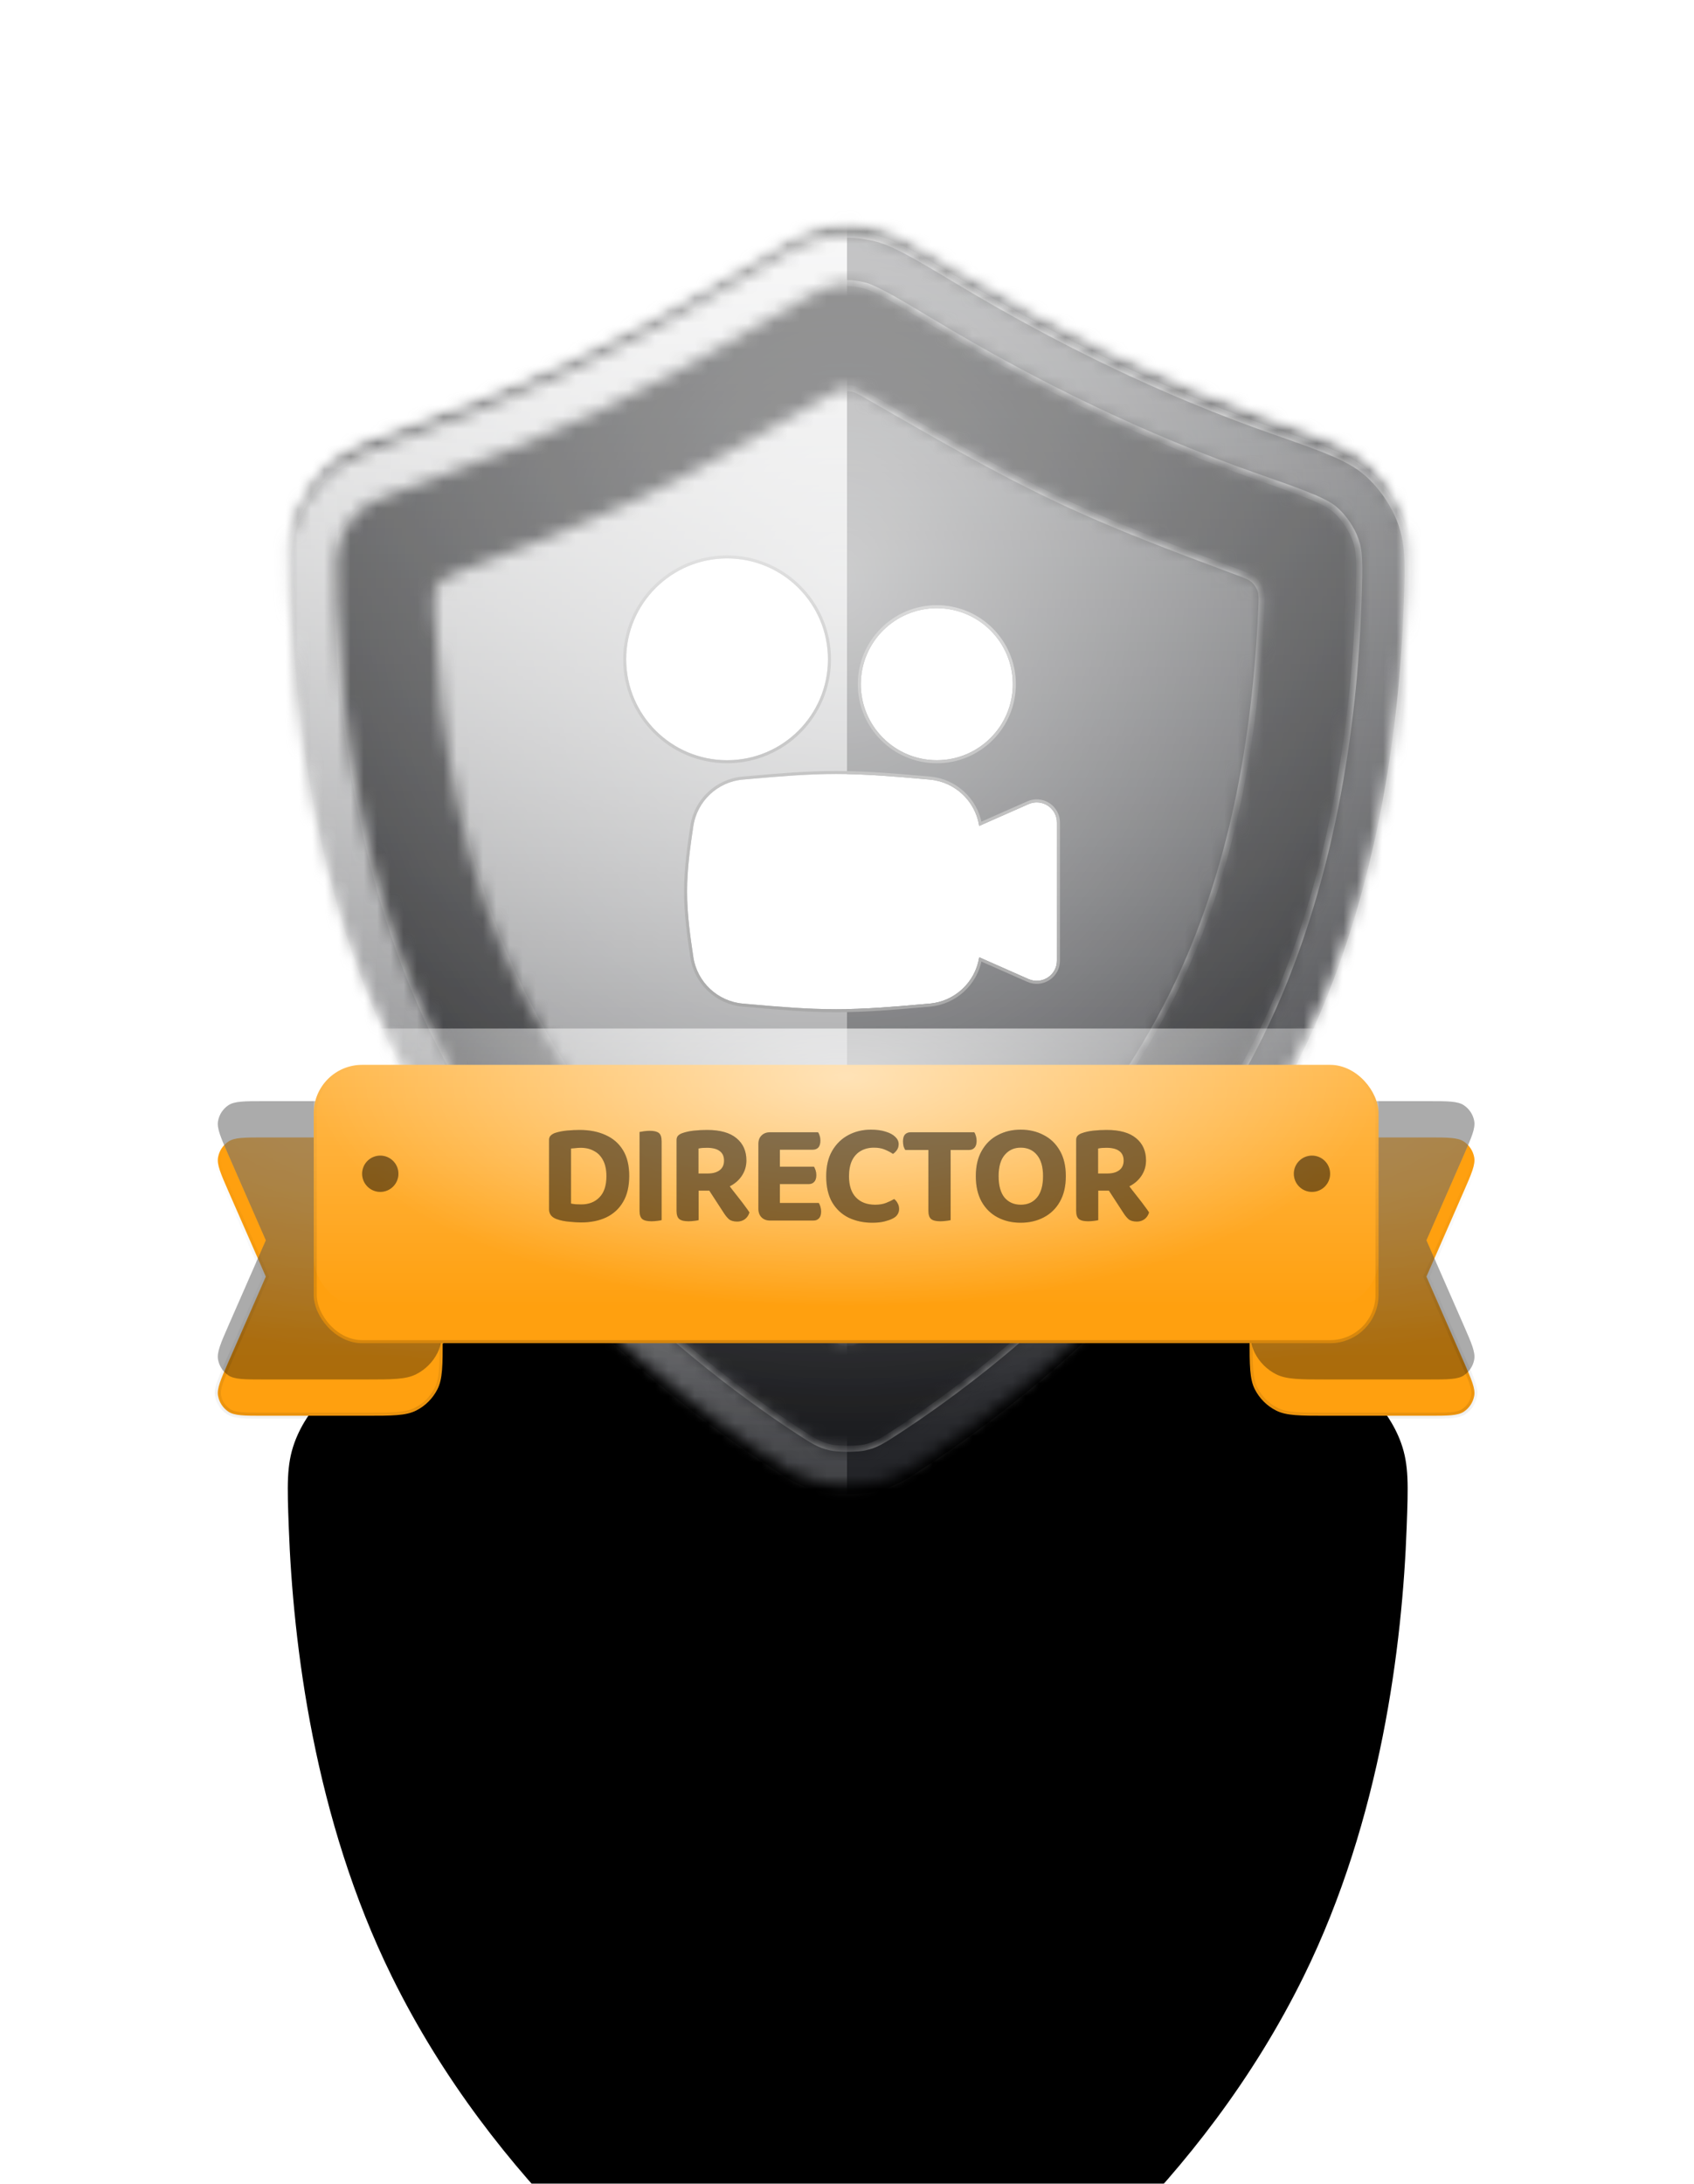 <svg width="128" height="165" viewBox="0 0 128 165" fill="none" xmlns="http://www.w3.org/2000/svg">
<g filter="url(#filter0_dddd_10_12055)">
<path d="M21.818 44.961C21.704 41.844 21.647 40.286 22.243 38.626C22.754 37.202 23.694 35.824 24.834 34.829C26.162 33.669 28.091 32.993 31.949 31.642C40.157 28.768 48.076 24.913 55.543 20.434C58.936 18.398 60.633 17.38 62.094 17.059C63.544 16.741 64.565 16.741 66.015 17.059C67.476 17.38 69.173 18.398 72.566 20.434C80.033 24.913 87.952 28.768 96.16 31.642C100.018 32.993 101.947 33.669 103.275 34.829C104.415 35.824 105.355 37.202 105.866 38.626C106.462 40.286 106.405 41.844 106.291 44.961C105.968 53.831 104.367 67.014 98.515 78.912C90.799 94.603 77.91 104.895 70.273 109.965C68.596 111.078 67.758 111.635 66.178 112.012C65.083 112.274 63.026 112.274 61.931 112.012C60.351 111.635 59.513 111.078 57.836 109.965C50.199 104.895 37.31 94.603 29.594 78.912C23.742 67.014 22.141 53.831 21.818 44.961Z" fill="black"/>
</g>
<mask id="mask0_10_12055" style="mask-type:alpha" maskUnits="userSpaceOnUse" x="21" y="16" width="86" height="97">
<path d="M21.818 44.961C21.704 41.844 21.647 40.286 22.243 38.626C22.754 37.202 23.694 35.824 24.834 34.829C26.162 33.669 28.091 32.993 31.949 31.642C40.157 28.768 48.076 24.913 55.543 20.434C58.936 18.398 60.633 17.38 62.094 17.059C63.544 16.741 64.565 16.741 66.015 17.059C67.476 17.38 69.173 18.398 72.566 20.434C80.033 24.913 87.952 28.768 96.16 31.642C100.018 32.993 101.947 33.669 103.275 34.829C104.415 35.824 105.355 37.202 105.866 38.626C106.462 40.286 106.405 41.844 106.291 44.961C105.968 53.831 104.367 67.014 98.515 78.912C90.799 94.603 77.91 104.895 70.273 109.965C68.596 111.078 67.758 111.635 66.178 112.012C65.083 112.274 63.026 112.274 61.931 112.012C60.351 111.635 59.513 111.078 57.836 109.965C50.199 104.895 37.31 94.603 29.594 78.912C23.742 67.014 22.141 53.831 21.818 44.961Z" fill="black"/>
</mask>
<g mask="url(#mask0_10_12055)">
<mask id="mask1_10_12055" style="mask-type:alpha" maskUnits="userSpaceOnUse" x="21" y="16" width="86" height="97">
<path d="M21.818 44.961C21.704 41.844 21.647 40.286 22.243 38.626C22.754 37.202 23.694 35.824 24.834 34.829C26.162 33.669 28.091 32.993 31.949 31.642C40.157 28.768 48.076 24.913 55.543 20.434C58.936 18.398 60.633 17.38 62.094 17.059C63.544 16.741 64.565 16.741 66.015 17.059C67.476 17.38 69.173 18.398 72.566 20.434C80.033 24.913 87.952 28.768 96.16 31.642C100.018 32.993 101.947 33.669 103.275 34.829C104.415 35.824 105.355 37.202 105.866 38.626C106.462 40.286 106.405 41.844 106.291 44.961C105.968 53.831 104.367 67.014 98.515 78.912C90.799 94.603 77.91 104.895 70.273 109.965C68.596 111.078 67.758 111.635 66.178 112.012C65.083 112.274 63.026 112.274 61.931 112.012C60.351 111.635 59.513 111.078 57.836 109.965C50.199 104.895 37.31 94.603 29.594 78.912C23.742 67.014 22.141 53.831 21.818 44.961Z" fill="black"/>
</mask>
<g mask="url(#mask1_10_12055)">
<rect width="128" height="128" fill="#202125"/>
<rect width="128" height="128" fill="url(#paint0_linear_10_12055)" fill-opacity="0.6" style="mix-blend-mode:overlay"/>
<rect width="128" height="128" fill="url(#paint1_radial_10_12055)" fill-opacity="0.6" style="mix-blend-mode:overlay"/>
<rect width="128" height="128" fill="black" fill-opacity="0.16" style="mix-blend-mode:overlay"/>
<rect width="128" height="128" fill="black" fill-opacity="0.12" style="mix-blend-mode:darken"/>
</g>
<g filter="url(#filter1_d_10_12055)">
<mask id="mask2_10_12055" style="mask-type:alpha" maskUnits="userSpaceOnUse" x="21" y="16" width="86" height="97">
<path d="M62.094 17.059C63.544 16.741 64.566 16.741 66.015 17.059C67.476 17.38 69.174 18.398 72.567 20.434C80.033 24.913 87.952 28.768 96.161 31.643C100.018 32.994 101.948 33.669 103.276 34.83C104.415 35.825 105.355 37.203 105.866 38.626C106.462 40.286 106.405 41.845 106.292 44.961C105.968 53.831 104.368 67.014 98.516 78.912L98.15 79.644C90.397 94.923 77.791 104.975 70.273 109.966L69.148 110.702C68.131 111.346 67.363 111.729 66.178 112.012C65.152 112.257 63.279 112.273 62.147 112.059L61.931 112.012C60.747 111.729 59.978 111.346 58.962 110.702L57.837 109.966C50.318 104.975 37.712 94.924 29.959 79.644L29.594 78.912C24.108 67.757 22.358 55.474 21.894 46.673L21.818 44.961C21.711 42.04 21.655 40.487 22.139 38.937L22.244 38.626C22.723 37.292 23.579 35.997 24.623 35.021L24.834 34.83C25.996 33.815 27.619 33.171 30.59 32.12L31.949 31.643C40.157 28.768 48.076 24.913 55.542 20.434C58.724 18.526 60.415 17.512 61.817 17.128L62.094 17.059ZM65.231 20.631C64.298 20.426 63.811 20.427 62.879 20.631C62.634 20.685 62.191 20.837 61.262 21.331C60.333 21.826 59.154 22.532 57.424 23.57C49.777 28.157 41.633 32.126 33.158 35.094C31.183 35.786 29.871 36.248 28.88 36.671C27.92 37.081 27.495 37.36 27.24 37.583C26.57 38.169 25.986 39.024 25.685 39.862C25.377 40.721 25.351 41.497 25.472 44.828C25.787 53.465 27.349 66.061 32.876 77.299C40.185 92.161 52.471 102.015 59.859 106.919C61.554 108.044 61.905 108.246 62.781 108.455C62.934 108.492 63.403 108.551 64.055 108.551C64.708 108.551 65.175 108.492 65.329 108.455C66.204 108.246 66.556 108.044 68.251 106.919C75.639 102.015 87.925 92.161 95.234 77.299C100.761 66.061 102.322 53.465 102.637 44.828C102.759 41.497 102.733 40.721 102.424 39.862C102.124 39.024 101.54 38.169 100.87 37.583C100.614 37.36 100.191 37.081 99.231 36.671C98.239 36.248 96.927 35.786 94.952 35.094C86.476 32.126 78.332 28.157 70.685 23.57C68.956 22.532 67.776 21.826 66.847 21.331C65.919 20.837 65.475 20.685 65.231 20.631ZM63.676 28.461C63.924 28.409 64.184 28.409 64.432 28.461C64.714 28.521 64.977 28.671 65.501 28.971C70.294 31.72 75.037 34.508 80.051 36.87C84.41 38.924 88.913 40.605 93.422 42.284C94.125 42.545 94.477 42.675 94.737 42.91C94.962 43.113 95.141 43.382 95.24 43.669C95.354 44 95.338 44.366 95.305 45.099C94.86 55.033 93.08 65.105 88.671 74.072C83.532 84.52 75.17 93.208 65.66 99.833C65.102 100.222 64.822 100.417 64.495 100.498C64.216 100.567 63.892 100.568 63.614 100.498C63.286 100.417 63.007 100.222 62.449 99.833C52.938 93.209 44.578 84.52 39.439 74.072C35.029 65.105 33.25 55.033 32.804 45.099C32.771 44.366 32.755 44 32.869 43.669C32.968 43.382 33.146 43.113 33.372 42.91C33.631 42.675 33.983 42.545 34.686 42.284C39.197 40.605 43.688 38.93 48.057 36.87C53.071 34.508 57.815 31.72 62.609 28.971C63.133 28.671 63.395 28.521 63.676 28.461Z" fill="url(#paint2_linear_10_12055)"/>
</mask>
<g mask="url(#mask2_10_12055)">
<rect x="-0" y="0.001" width="128" height="128" fill="#202125"/>
<rect x="-0.457" width="128" height="128" fill="url(#paint3_linear_10_12055)" fill-opacity="0.6" style="mix-blend-mode:overlay"/>
<rect x="-0.457" width="128" height="128" fill="url(#paint4_radial_10_12055)" fill-opacity="0.6" style="mix-blend-mode:overlay"/>
<g style="mix-blend-mode:soft-light">
<path fill-rule="evenodd" clip-rule="evenodd" d="M-0 0H64V128H-0V0Z" fill="url(#paint5_linear_10_12055)" style="mix-blend-mode:lighten"/>
</g>
<g style="mix-blend-mode:soft-light">
<mask id="path-11-inside-1_10_12055" fill="white">
<path d="M62.094 17.059C63.544 16.741 64.566 16.741 66.015 17.059C67.476 17.38 69.174 18.398 72.567 20.434C80.033 24.913 87.952 28.768 96.161 31.643C100.018 32.994 101.948 33.669 103.276 34.83C104.415 35.825 105.355 37.203 105.866 38.626C106.462 40.286 106.405 41.845 106.292 44.961C105.968 53.831 104.368 67.014 98.516 78.912L98.15 79.644C90.397 94.923 77.791 104.975 70.273 109.966L69.148 110.702C68.131 111.346 67.363 111.729 66.178 112.012C65.152 112.257 63.279 112.273 62.147 112.059L61.931 112.012C60.747 111.729 59.978 111.346 58.962 110.702L57.837 109.966C50.318 104.975 37.712 94.924 29.959 79.644L29.594 78.912C24.108 67.757 22.358 55.474 21.894 46.673L21.818 44.961C21.711 42.04 21.655 40.487 22.139 38.937L22.244 38.626C22.723 37.292 23.579 35.997 24.623 35.021L24.834 34.83C25.996 33.815 27.619 33.171 30.59 32.12L31.949 31.643C40.157 28.768 48.076 24.913 55.542 20.434C58.724 18.526 60.415 17.512 61.817 17.128L62.094 17.059ZM65.231 20.631C64.298 20.426 63.811 20.427 62.879 20.631C62.634 20.685 62.191 20.837 61.262 21.331C60.333 21.826 59.154 22.532 57.424 23.57C49.777 28.157 41.633 32.126 33.158 35.094C31.183 35.786 29.871 36.248 28.88 36.671C27.92 37.081 27.495 37.36 27.24 37.583C26.57 38.169 25.986 39.024 25.685 39.862C25.377 40.721 25.351 41.497 25.472 44.828C25.787 53.465 27.349 66.061 32.876 77.299C40.185 92.161 52.471 102.015 59.859 106.919C61.554 108.044 61.905 108.246 62.781 108.455C62.934 108.492 63.403 108.551 64.055 108.551C64.708 108.551 65.175 108.492 65.329 108.455C66.204 108.246 66.556 108.044 68.251 106.919C75.639 102.015 87.925 92.161 95.234 77.299C100.761 66.061 102.322 53.465 102.637 44.828C102.759 41.497 102.733 40.721 102.424 39.862C102.124 39.024 101.54 38.169 100.87 37.583C100.614 37.36 100.191 37.081 99.231 36.671C98.239 36.248 96.927 35.786 94.952 35.094C86.476 32.126 78.332 28.157 70.685 23.57C68.956 22.532 67.776 21.826 66.847 21.331C65.919 20.837 65.475 20.685 65.231 20.631ZM63.676 28.461C63.924 28.409 64.184 28.409 64.432 28.461C64.714 28.521 64.977 28.671 65.501 28.971C70.294 31.72 75.037 34.508 80.051 36.87C84.41 38.924 88.913 40.605 93.422 42.284C94.125 42.545 94.477 42.675 94.737 42.91C94.962 43.113 95.141 43.382 95.24 43.669C95.354 44 95.338 44.366 95.305 45.099C94.86 55.033 93.08 65.105 88.671 74.072C83.532 84.52 75.17 93.208 65.66 99.833C65.102 100.222 64.822 100.417 64.495 100.498C64.216 100.567 63.892 100.568 63.614 100.498C63.286 100.417 63.007 100.222 62.449 99.833C52.938 93.209 44.578 84.52 39.439 74.072C35.029 65.105 33.25 55.033 32.804 45.099C32.771 44.366 32.755 44 32.869 43.669C32.968 43.382 33.146 43.113 33.372 42.91C33.631 42.675 33.983 42.545 34.686 42.284C39.197 40.605 43.688 38.93 48.057 36.87C53.071 34.508 57.815 31.72 62.609 28.971C63.133 28.671 63.395 28.521 63.676 28.461Z"/>
</mask>
<path d="M62.094 17.059L62.045 16.836L62.039 16.837L62.094 17.059ZM66.015 17.059L66.064 16.836L66.064 16.836L66.015 17.059ZM72.567 20.434L72.449 20.63V20.63L72.567 20.434ZM96.161 31.643L96.085 31.859L96.161 31.643ZM103.276 34.83L103.426 34.657L103.426 34.657L103.276 34.83ZM105.866 38.626L106.081 38.549L106.081 38.549L105.866 38.626ZM106.292 44.961L106.52 44.97L106.292 44.961ZM98.516 78.912L98.721 79.015L98.721 79.013L98.516 78.912ZM98.15 79.644L98.354 79.747L98.354 79.746L98.15 79.644ZM70.273 109.966L70.398 110.157L70.399 110.157L70.273 109.966ZM69.148 110.702L69.27 110.896L69.273 110.894L69.148 110.702ZM66.178 112.012L66.231 112.234H66.231L66.178 112.012ZM62.147 112.059L62.099 112.282L62.105 112.284L62.147 112.059ZM61.931 112.012L61.878 112.234L61.883 112.235L61.931 112.012ZM58.962 110.702L58.836 110.894L58.839 110.896L58.962 110.702ZM57.837 109.966L57.71 110.157L57.711 110.157L57.837 109.966ZM29.959 79.644L29.755 79.746L29.756 79.747L29.959 79.644ZM29.594 78.912L29.389 79.013L29.39 79.015L29.594 78.912ZM21.894 46.673L21.666 46.683L21.666 46.685L21.894 46.673ZM21.818 44.961L21.59 44.97L21.59 44.971L21.818 44.961ZM22.139 38.937L21.922 38.864L21.921 38.869L22.139 38.937ZM22.244 38.626L22.029 38.549L22.027 38.553L22.244 38.626ZM24.623 35.021L24.469 34.852L24.466 34.854L24.623 35.021ZM24.834 34.83L24.683 34.657L24.68 34.66L24.834 34.83ZM30.59 32.12L30.515 31.905L30.514 31.905L30.59 32.12ZM31.949 31.643L31.873 31.427L31.873 31.427L31.949 31.643ZM55.542 20.434L55.66 20.63V20.63L55.542 20.434ZM61.817 17.128L61.761 16.907L61.757 16.908L61.817 17.128ZM65.231 20.631L65.28 20.408L65.28 20.408L65.231 20.631ZM62.879 20.631L62.83 20.408L62.83 20.408L62.879 20.631ZM61.262 21.331L61.155 21.13L61.155 21.13L61.262 21.331ZM57.424 23.57L57.307 23.374L57.424 23.57ZM33.158 35.094L33.233 35.31H33.233L33.158 35.094ZM28.88 36.671L28.79 36.461L28.79 36.461L28.88 36.671ZM27.24 37.583L27.09 37.411L27.089 37.411L27.24 37.583ZM25.685 39.862L25.47 39.784L25.47 39.784L25.685 39.862ZM25.472 44.828L25.244 44.837L25.472 44.828ZM32.876 77.299L32.67 77.4H32.67L32.876 77.299ZM59.859 106.919L59.733 107.11V107.11L59.859 106.919ZM62.781 108.455L62.728 108.678L62.728 108.678L62.781 108.455ZM64.055 108.551V108.78H64.055L64.055 108.551ZM65.329 108.455L65.382 108.678L65.382 108.678L65.329 108.455ZM68.251 106.919L68.377 107.11V107.11L68.251 106.919ZM95.234 77.299L95.439 77.4L95.439 77.4L95.234 77.299ZM102.637 44.828L102.866 44.837L102.637 44.828ZM102.424 39.862L102.64 39.784L102.64 39.784L102.424 39.862ZM100.87 37.583L101.02 37.411L101.02 37.411L100.87 37.583ZM99.231 36.671L99.321 36.461L99.321 36.461L99.231 36.671ZM94.952 35.094L94.876 35.31L94.952 35.094ZM70.685 23.57L70.567 23.766V23.766L70.685 23.57ZM66.847 21.331L66.955 21.13L66.955 21.13L66.847 21.331ZM63.676 28.461L63.629 28.238L63.629 28.238L63.676 28.461ZM64.432 28.461L64.479 28.238L64.479 28.238L64.432 28.461ZM65.501 28.971L65.614 28.773L65.501 28.971ZM80.051 36.87L79.954 37.077L80.051 36.87ZM93.422 42.284L93.343 42.498L93.422 42.284ZM94.737 42.91L94.89 42.74L94.89 42.74L94.737 42.91ZM95.24 43.669L95.456 43.595L95.456 43.594L95.24 43.669ZM95.305 45.099L95.534 45.109L95.305 45.099ZM88.671 74.072L88.876 74.172L88.671 74.072ZM65.66 99.833L65.79 100.021L65.66 99.833ZM64.495 100.498L64.55 100.72L64.55 100.72L64.495 100.498ZM63.614 100.498L63.559 100.72H63.559L63.614 100.498ZM62.449 99.833L62.318 100.021H62.318L62.449 99.833ZM39.439 74.072L39.234 74.172L39.439 74.072ZM32.804 45.099L32.576 45.109L32.804 45.099ZM32.869 43.669L32.653 43.594L32.653 43.595L32.869 43.669ZM33.372 42.91L33.218 42.74L33.218 42.74L33.372 42.91ZM34.686 42.284L34.766 42.498L34.686 42.284ZM48.057 36.87L48.155 37.077H48.155L48.057 36.87ZM62.609 28.971L62.495 28.773L62.609 28.971ZM62.094 17.059L62.143 17.282C63.56 16.971 64.549 16.971 65.966 17.282L66.015 17.059L66.064 16.836C64.582 16.51 63.527 16.51 62.045 16.836L62.094 17.059ZM66.015 17.059L65.966 17.282C66.666 17.436 67.434 17.759 68.459 18.305C69.484 18.851 70.751 19.611 72.449 20.63L72.567 20.434L72.684 20.238C70.99 19.221 69.711 18.454 68.674 17.902C67.636 17.349 66.825 17.003 66.064 16.836L66.015 17.059ZM72.567 20.434L72.449 20.63C79.927 25.116 87.86 28.978 96.085 31.859L96.161 31.643L96.236 31.427C88.044 28.559 80.139 24.71 72.684 20.238L72.567 20.434ZM96.161 31.643L96.085 31.859C98.017 32.535 99.455 33.039 100.577 33.518C101.697 33.996 102.487 34.444 103.126 35.002L103.276 34.83L103.426 34.657C102.737 34.055 101.898 33.585 100.757 33.097C99.617 32.611 98.162 32.102 96.236 31.427L96.161 31.643ZM103.276 34.83L103.126 35.002C104.235 35.971 105.153 37.317 105.651 38.704L105.866 38.626L106.081 38.549C105.557 37.089 104.595 35.678 103.426 34.657L103.276 34.83ZM105.866 38.626L105.651 38.704C106.229 40.313 106.177 41.823 106.063 44.953L106.292 44.961L106.52 44.97C106.633 41.866 106.695 40.259 106.081 38.549L105.866 38.626ZM106.292 44.961L106.063 44.953C105.74 53.808 104.142 66.955 98.311 78.812L98.516 78.912L98.721 79.013C104.593 67.074 106.196 53.854 106.52 44.97L106.292 44.961ZM98.516 78.912L98.312 78.81L97.946 79.542L98.15 79.644L98.354 79.746L98.721 79.015L98.516 78.912ZM98.15 79.644L97.946 79.54C90.219 94.77 77.649 104.795 70.147 109.776L70.273 109.966L70.399 110.157C77.933 105.155 90.576 95.077 98.354 79.747L98.15 79.644ZM70.273 109.966L70.148 109.775L69.023 110.511L69.148 110.702L69.273 110.894L70.398 110.157L70.273 109.966ZM69.148 110.702L69.026 110.509C68.023 111.144 67.278 111.514 66.125 111.79L66.178 112.012L66.231 112.234C67.447 111.944 68.239 111.548 69.27 110.896L69.148 110.702ZM66.178 112.012L66.125 111.79C65.134 112.027 63.294 112.044 62.19 111.834L62.147 112.059L62.105 112.284C63.264 112.503 65.169 112.488 66.231 112.234L66.178 112.012ZM62.147 112.059L62.196 111.836L61.98 111.789L61.931 112.012L61.883 112.235L62.099 112.282L62.147 112.059ZM61.931 112.012L61.984 111.79C60.831 111.514 60.087 111.144 59.084 110.509L58.962 110.702L58.839 110.896C59.87 111.548 60.662 111.944 61.878 112.234L61.931 112.012ZM58.962 110.702L59.087 110.511L57.962 109.775L57.837 109.966L57.711 110.157L58.836 110.894L58.962 110.702ZM57.837 109.966L57.963 109.776C50.46 104.795 37.891 94.77 30.163 79.54L29.959 79.644L29.756 79.747C37.534 95.077 50.176 105.156 57.71 110.157L57.837 109.966ZM29.959 79.644L30.164 79.542L29.799 78.81L29.594 78.912L29.39 79.015L29.755 79.746L29.959 79.644ZM29.594 78.912L29.799 78.812C24.333 67.696 22.585 55.447 22.122 46.661L21.894 46.673L21.666 46.685C22.13 55.501 23.884 67.819 29.389 79.013L29.594 78.912ZM21.894 46.673L22.122 46.663L22.046 44.951L21.818 44.961L21.59 44.971L21.666 46.683L21.894 46.673ZM21.818 44.961L22.046 44.953C21.939 42.018 21.887 40.51 22.357 39.005L22.139 38.937L21.921 38.869C21.423 40.464 21.483 42.061 21.59 44.97L21.818 44.961ZM22.139 38.937L22.356 39.01L22.46 38.699L22.244 38.626L22.027 38.553L21.923 38.864L22.139 38.937ZM22.244 38.626L22.459 38.704C22.926 37.404 23.761 36.14 24.779 35.188L24.623 35.021L24.466 34.854C23.397 35.855 22.52 37.18 22.029 38.549L22.244 38.626ZM24.623 35.021L24.776 35.19L24.987 34.999L24.834 34.83L24.68 34.66L24.469 34.852L24.623 35.021ZM24.834 34.83L24.984 35.002C26.107 34.021 27.684 33.39 30.667 32.336L30.59 32.12L30.514 31.905C27.553 32.951 25.885 33.608 24.683 34.657L24.834 34.83ZM30.59 32.12L30.666 32.336L32.025 31.859L31.949 31.643L31.873 31.427L30.515 31.905L30.59 32.12ZM31.949 31.643L32.024 31.859C40.249 28.978 48.183 25.116 55.66 20.63L55.542 20.434L55.425 20.238C47.97 24.71 40.065 28.559 31.873 31.427L31.949 31.643ZM55.542 20.434L55.66 20.63C58.856 18.712 60.514 17.722 61.877 17.349L61.817 17.128L61.757 16.908C60.316 17.302 58.591 18.338 55.425 20.238L55.542 20.434ZM61.817 17.128L61.872 17.35L62.15 17.281L62.094 17.059L62.039 16.837L61.761 16.907L61.817 17.128ZM65.231 20.631L65.28 20.408C64.806 20.304 64.433 20.249 64.055 20.249C63.676 20.249 63.304 20.304 62.83 20.408L62.879 20.631L62.928 20.855C63.386 20.754 63.723 20.706 64.055 20.706C64.386 20.706 64.723 20.754 65.182 20.855L65.231 20.631ZM62.879 20.631L62.83 20.408C62.554 20.468 62.089 20.632 61.155 21.13L61.262 21.331L61.37 21.533C62.292 21.042 62.714 20.901 62.928 20.855L62.879 20.631ZM61.262 21.331L61.155 21.13C60.219 21.628 59.034 22.337 57.307 23.374L57.424 23.57L57.542 23.766C59.273 22.727 60.447 22.025 61.37 21.533L61.262 21.331ZM57.424 23.57L57.307 23.374C49.671 27.955 41.541 31.916 33.082 34.878L33.158 35.094L33.233 35.31C41.725 32.336 49.883 28.36 57.542 23.766L57.424 23.57ZM33.158 35.094L33.082 34.878C31.11 35.569 29.79 36.034 28.79 36.461L28.88 36.671L28.969 36.882C29.953 36.462 31.256 36.002 33.233 35.31L33.158 35.094ZM28.88 36.671L28.79 36.461C27.82 36.875 27.371 37.166 27.09 37.411L27.24 37.583L27.39 37.756C27.62 37.555 28.02 37.287 28.969 36.882L28.88 36.671ZM27.24 37.583L27.089 37.411C26.39 38.022 25.784 38.91 25.47 39.784L25.685 39.862L25.9 39.939C26.188 39.138 26.749 38.315 27.39 37.755L27.24 37.583ZM25.685 39.862L25.47 39.784C25.143 40.695 25.123 41.521 25.244 44.837L25.472 44.828L25.701 44.82C25.579 41.473 25.61 40.748 25.9 39.939L25.685 39.862ZM25.472 44.828L25.244 44.837C25.559 53.488 27.123 66.121 32.67 77.4L32.876 77.299L33.081 77.198C27.574 66.002 26.015 53.442 25.701 44.82L25.472 44.828ZM32.876 77.299L32.67 77.4C40.005 92.314 52.329 102.195 59.733 107.11L59.859 106.919L59.985 106.729C52.613 101.835 40.364 92.008 33.081 77.198L32.876 77.299ZM59.859 106.919L59.733 107.11C61.425 108.233 61.807 108.458 62.728 108.678L62.781 108.455L62.834 108.233C62.002 108.035 61.682 107.855 59.985 106.729L59.859 106.919ZM62.781 108.455L62.728 108.678C62.906 108.72 63.394 108.78 64.055 108.78V108.551V108.323C63.411 108.323 62.962 108.264 62.834 108.233L62.781 108.455ZM64.055 108.551L64.055 108.78C64.716 108.78 65.204 108.72 65.382 108.678L65.329 108.455L65.276 108.233C65.147 108.264 64.7 108.323 64.055 108.323L64.055 108.551ZM65.329 108.455L65.382 108.678C66.302 108.458 66.684 108.233 68.377 107.11L68.251 106.919L68.124 106.729C66.427 107.855 66.107 108.035 65.276 108.233L65.329 108.455ZM68.251 106.919L68.377 107.11C75.781 102.195 88.105 92.313 95.439 77.4L95.234 77.299L95.029 77.198C87.745 92.008 75.497 101.834 68.124 106.729L68.251 106.919ZM95.234 77.299L95.439 77.4C100.986 66.121 102.55 53.488 102.866 44.837L102.637 44.828L102.409 44.82C102.095 53.442 100.535 66.002 95.029 77.198L95.234 77.299ZM102.637 44.828L102.866 44.837C102.987 41.521 102.966 40.695 102.64 39.784L102.424 39.862L102.209 39.939C102.5 40.748 102.531 41.473 102.409 44.82L102.637 44.828ZM102.424 39.862L102.64 39.784C102.326 38.91 101.719 38.022 101.02 37.411L100.87 37.583L100.719 37.755C101.36 38.315 101.922 39.138 102.209 39.939L102.424 39.862ZM100.87 37.583L101.02 37.411C100.739 37.166 100.291 36.875 99.321 36.461L99.231 36.671L99.141 36.882C100.09 37.287 100.489 37.555 100.719 37.755L100.87 37.583ZM99.231 36.671L99.321 36.461C98.32 36.034 96.999 35.569 95.027 34.878L94.952 35.094L94.876 35.31C96.854 36.002 98.158 36.462 99.141 36.882L99.231 36.671ZM94.952 35.094L95.027 34.878C86.569 31.916 78.439 27.955 70.803 23.374L70.685 23.57L70.567 23.766C78.226 28.36 86.384 32.336 94.876 35.31L94.952 35.094ZM70.685 23.57L70.803 23.374C69.075 22.337 67.89 21.628 66.955 21.13L66.847 21.331L66.74 21.533C67.662 22.025 68.836 22.727 70.567 23.766L70.685 23.57ZM66.847 21.331L66.955 21.13C66.02 20.632 65.555 20.468 65.28 20.408L65.231 20.631L65.182 20.855C65.396 20.901 65.818 21.042 66.74 21.533L66.847 21.331ZM63.676 28.461L63.724 28.685C63.94 28.639 64.168 28.639 64.385 28.685L64.432 28.461L64.479 28.238C64.201 28.179 63.908 28.179 63.629 28.238L63.676 28.461ZM64.432 28.461L64.385 28.685C64.623 28.735 64.85 28.862 65.387 29.169L65.501 28.971L65.614 28.773C65.103 28.48 64.805 28.306 64.479 28.238L64.432 28.461ZM65.501 28.971L65.387 29.169C70.177 31.916 74.93 34.709 79.954 37.077L80.051 36.87L80.149 36.664C75.145 34.306 70.412 31.523 65.614 28.773L65.501 28.971ZM80.051 36.87L79.954 37.077C84.322 39.136 88.835 40.82 93.343 42.498L93.422 42.284L93.502 42.069C88.992 40.391 84.497 38.713 80.149 36.664L80.051 36.87ZM93.422 42.284L93.343 42.498C94.064 42.766 94.365 42.881 94.584 43.079L94.737 42.91L94.89 42.74C94.59 42.469 94.187 42.324 93.502 42.069L93.422 42.284ZM94.737 42.91L94.584 43.079C94.781 43.257 94.937 43.493 95.024 43.744L95.24 43.669L95.456 43.594C95.344 43.271 95.144 42.969 94.89 42.74L94.737 42.91ZM95.24 43.669L95.024 43.744C95.12 44.023 95.111 44.338 95.077 45.089L95.305 45.099L95.534 45.109C95.566 44.395 95.588 43.976 95.456 43.595L95.24 43.669ZM95.305 45.099L95.077 45.089C94.632 55.005 92.856 65.042 88.465 73.971L88.671 74.072L88.876 74.172C93.304 65.168 95.087 55.062 95.534 45.109L95.305 45.099ZM88.671 74.072L88.465 73.971C83.348 84.377 75.016 93.037 65.529 99.646L65.66 99.833L65.79 100.021C75.325 93.379 83.716 84.663 88.876 74.172L88.671 74.072ZM65.66 99.833L65.529 99.646C64.957 100.044 64.717 100.208 64.44 100.277L64.495 100.498L64.55 100.72C64.928 100.626 65.246 100.4 65.79 100.021L65.66 99.833ZM64.495 100.498L64.44 100.277C64.197 100.337 63.911 100.337 63.669 100.277L63.614 100.498L63.559 100.72C63.873 100.798 64.235 100.798 64.55 100.72L64.495 100.498ZM63.614 100.498L63.669 100.277C63.392 100.208 63.151 100.044 62.579 99.646L62.449 99.833L62.318 100.021C62.863 100.4 63.181 100.626 63.559 100.72L63.614 100.498ZM62.449 99.833L62.579 99.646C53.093 93.038 44.762 84.376 39.644 73.971L39.439 74.072L39.234 74.172C44.393 84.663 52.784 93.379 62.318 100.021L62.449 99.833ZM39.439 74.072L39.644 73.971C35.253 65.042 33.477 55.005 33.033 45.089L32.804 45.099L32.576 45.109C33.022 55.062 34.805 65.168 39.234 74.172L39.439 74.072ZM32.804 45.099L33.033 45.089C32.999 44.337 32.988 44.023 33.085 43.744L32.869 43.669L32.653 43.595C32.521 43.976 32.544 44.395 32.576 45.109L32.804 45.099ZM32.869 43.669L33.085 43.744C33.171 43.493 33.328 43.257 33.525 43.079L33.372 42.91L33.218 42.74C32.964 42.969 32.765 43.271 32.653 43.594L32.869 43.669ZM33.372 42.91L33.525 43.079C33.744 42.881 34.045 42.766 34.766 42.498L34.686 42.284L34.606 42.069C33.922 42.324 33.518 42.469 33.218 42.74L33.372 42.91ZM34.686 42.284L34.766 42.498C39.276 40.819 43.775 39.141 48.155 37.077L48.057 36.87L47.96 36.664C43.6 38.718 39.119 40.39 34.606 42.069L34.686 42.284ZM48.057 36.87L48.155 37.077C53.179 34.709 57.932 31.916 62.723 29.169L62.609 28.971L62.495 28.773C57.698 31.523 52.964 34.306 47.96 36.664L48.057 36.87ZM62.609 28.971L62.723 29.169C63.259 28.862 63.485 28.735 63.724 28.685L63.676 28.461L63.629 28.238C63.304 28.306 63.006 28.48 62.495 28.773L62.609 28.971Z" fill="url(#paint6_linear_10_12055)" mask="url(#path-11-inside-1_10_12055)"/>
</g>
</g>
</g>
<g filter="url(#filter2_d_10_12055)">
<path d="M54.938 41.279C50.728 41.279 47.315 44.692 47.315 48.903C47.315 53.113 50.728 56.526 54.938 56.526C59.148 56.526 62.562 53.113 62.562 48.903C62.562 44.692 59.148 41.279 54.938 41.279Z" fill="white"/>
<path d="M70.787 45.041C67.615 45.041 65.044 47.612 65.044 50.783C65.044 53.955 67.615 56.526 70.787 56.526C73.958 56.526 76.529 53.955 76.529 50.783C76.529 47.612 73.958 45.041 70.787 45.041Z" fill="white"/>
<path d="M79.171 59.96C78.739 59.678 78.194 59.634 77.722 59.841L77.187 60.078C76.85 60.226 76.377 60.435 75.829 60.677C75.272 60.924 74.637 61.205 73.989 61.492C73.699 59.611 72.151 58.155 70.248 57.99C70.044 57.973 69.84 57.955 69.634 57.937L69.603 57.934C67.583 57.757 65.418 57.568 63.19 57.568C60.962 57.568 58.797 57.757 56.778 57.934L56.747 57.937C56.541 57.955 56.336 57.972 56.132 57.99C54.221 58.156 52.669 59.623 52.388 61.515C52.163 63.028 51.918 64.71 51.918 66.453C51.918 68.196 52.163 69.878 52.388 71.391C52.669 73.284 54.221 74.75 56.132 74.916C56.337 74.934 56.542 74.952 56.749 74.97L56.778 74.972C58.797 75.149 60.962 75.339 63.19 75.339C65.418 75.339 67.583 75.149 69.603 74.972L69.633 74.969C69.839 74.951 70.044 74.933 70.248 74.916C72.151 74.751 73.699 73.296 73.989 71.414C74.637 71.701 75.272 71.983 75.829 72.229C76.377 72.471 76.85 72.68 77.187 72.829L77.722 73.065L77.722 73.065C78.194 73.273 78.739 73.228 79.171 72.946C79.603 72.665 79.864 72.184 79.864 71.668V61.238C79.864 60.722 79.603 60.242 79.171 59.96Z" fill="white"/>
<path d="M63.19 57.453C65.423 57.453 67.594 57.644 69.612 57.82L69.644 57.822C69.85 57.84 70.055 57.858 70.258 57.876C72.164 58.041 73.721 59.466 74.075 61.328C74.677 61.061 75.264 60.803 75.782 60.573C76.331 60.331 76.805 60.121 77.141 59.973L77.676 59.737C78.183 59.514 78.769 59.561 79.234 59.864C79.698 60.167 79.978 60.684 79.978 61.238V71.668C79.978 72.222 79.698 72.739 79.234 73.042C78.769 73.345 78.183 73.393 77.676 73.17V73.169L77.141 72.934C76.805 72.785 76.331 72.576 75.782 72.333C75.263 72.103 74.677 71.844 74.075 71.577C73.721 73.439 72.164 74.864 70.258 75.029C70.054 75.047 69.849 75.065 69.643 75.083L69.612 75.086C67.594 75.263 65.423 75.453 63.19 75.453C60.956 75.453 58.787 75.263 56.768 75.086L56.739 75.084C56.532 75.066 56.327 75.047 56.122 75.029C54.158 74.859 52.564 73.352 52.275 71.407C52.05 69.896 51.803 68.206 51.803 66.453C51.803 64.701 52.05 63.011 52.275 61.499C52.564 59.554 54.158 58.046 56.122 57.876C56.326 57.858 56.531 57.84 56.737 57.822L56.768 57.82C58.787 57.644 60.956 57.453 63.19 57.453ZM54.938 41.165C59.211 41.165 62.676 44.629 62.676 48.902C62.676 53.176 59.211 56.641 54.938 56.641C50.664 56.64 47.2 53.176 47.2 48.902C47.201 44.629 50.665 41.165 54.938 41.165ZM70.786 44.927C74.021 44.927 76.644 47.548 76.644 50.783C76.644 54.018 74.021 56.641 70.786 56.641C67.552 56.641 64.93 54.018 64.93 50.783C64.93 47.549 67.552 44.927 70.786 44.927Z" stroke="url(#paint7_linear_10_12055)" stroke-width="0.229" stroke-linecap="round" style="mix-blend-mode:color-burn"/>
</g>
</g>
<g filter="url(#filter3_dd_10_12055)">
<mask id="path-15-inside-2_10_12055" fill="white">
<path d="M27.599 83.2C29.647 83.2 30.671 83.2 31.453 83.599C32.141 83.949 32.7 84.509 33.051 85.197C33.449 85.98 33.45 87.004 33.45 89.052V98.377C33.45 100.425 33.449 101.449 33.051 102.231C32.7 102.92 32.141 103.479 31.453 103.83C30.671 104.229 29.647 104.229 27.599 104.229H19.954C18.461 104.229 17.714 104.228 17.25 103.914C16.844 103.639 16.565 103.213 16.477 102.731C16.375 102.18 16.675 101.495 17.274 100.128L20.085 93.714L17.274 87.3C16.675 85.933 16.375 85.249 16.477 84.697C16.565 84.215 16.844 83.789 17.25 83.515C17.714 83.2 18.461 83.2 19.954 83.2H27.599ZM107.915 83.2C109.408 83.2 110.154 83.2 110.618 83.515C111.024 83.789 111.303 84.215 111.392 84.697C111.493 85.249 111.193 85.932 110.594 87.3L107.783 93.714L110.594 100.128C111.193 101.495 111.493 102.18 111.392 102.731C111.303 103.213 111.024 103.639 110.618 103.914C110.154 104.228 109.408 104.229 107.915 104.229H100.269C98.222 104.229 97.197 104.229 96.415 103.83C95.727 103.479 95.168 102.92 94.817 102.231C94.419 101.449 94.419 100.425 94.419 98.377V89.052C94.419 87.004 94.419 85.98 94.817 85.197C95.168 84.509 95.727 83.949 96.415 83.599C97.197 83.2 98.222 83.2 100.269 83.2H107.915Z"/>
</mask>
<path d="M27.599 83.2C29.647 83.2 30.671 83.2 31.453 83.599C32.141 83.949 32.7 84.509 33.051 85.197C33.449 85.98 33.45 87.004 33.45 89.052V98.377C33.45 100.425 33.449 101.449 33.051 102.231C32.7 102.92 32.141 103.479 31.453 103.83C30.671 104.229 29.647 104.229 27.599 104.229H19.954C18.461 104.229 17.714 104.228 17.25 103.914C16.844 103.639 16.565 103.213 16.477 102.731C16.375 102.18 16.675 101.495 17.274 100.128L20.085 93.714L17.274 87.3C16.675 85.933 16.375 85.249 16.477 84.697C16.565 84.215 16.844 83.789 17.25 83.515C17.714 83.2 18.461 83.2 19.954 83.2H27.599ZM107.915 83.2C109.408 83.2 110.154 83.2 110.618 83.515C111.024 83.789 111.303 84.215 111.392 84.697C111.493 85.249 111.193 85.932 110.594 87.3L107.783 93.714L110.594 100.128C111.193 101.495 111.493 102.18 111.392 102.731C111.303 103.213 111.024 103.639 110.618 103.914C110.154 104.228 109.408 104.229 107.915 104.229H100.269C98.222 104.229 97.197 104.229 96.415 103.83C95.727 103.479 95.168 102.92 94.817 102.231C94.419 101.449 94.419 100.425 94.419 98.377V89.052C94.419 87.004 94.419 85.98 94.817 85.197C95.168 84.509 95.727 83.949 96.415 83.599C97.197 83.2 98.222 83.2 100.269 83.2H107.915Z" fill="#FFA00F"/>
<path d="M27.599 83.2V82.972V83.2ZM31.453 83.599L31.557 83.395L31.557 83.395L31.453 83.599ZM33.051 85.197L33.254 85.094L33.254 85.094L33.051 85.197ZM33.051 102.231L33.254 102.335L33.254 102.335L33.051 102.231ZM31.453 103.83L31.557 104.034L31.557 104.034L31.453 103.83ZM27.599 104.229V104.457V104.229ZM17.25 103.914L17.122 104.103L17.122 104.103L17.25 103.914ZM16.477 102.731L16.252 102.773L16.252 102.773L16.477 102.731ZM17.274 100.128L17.484 100.22L17.484 100.22L17.274 100.128ZM20.085 93.714L20.294 93.806L20.334 93.714L20.294 93.622L20.085 93.714ZM17.274 87.3L17.484 87.208L17.484 87.208L17.274 87.3ZM16.477 84.697L16.252 84.656L16.252 84.656L16.477 84.697ZM17.25 83.515L17.122 83.325L17.122 83.325L17.25 83.515ZM107.915 83.2V82.972V83.2ZM110.618 83.515L110.746 83.325L110.746 83.325L110.618 83.515ZM111.392 84.697L111.616 84.656V84.656L111.392 84.697ZM110.594 87.3L110.384 87.208L110.384 87.208L110.594 87.3ZM107.783 93.714L107.574 93.622L107.534 93.714L107.574 93.806L107.783 93.714ZM110.594 100.128L110.384 100.22L110.384 100.22L110.594 100.128ZM111.392 102.731L111.616 102.773L111.616 102.773L111.392 102.731ZM110.618 103.914L110.746 104.103L110.746 104.103L110.618 103.914ZM107.915 104.229V104.457V104.229ZM100.269 104.229V104.457V104.229ZM96.415 103.83L96.311 104.034L96.311 104.034L96.415 103.83ZM94.817 102.231L94.614 102.335L94.614 102.335L94.817 102.231ZM94.817 85.197L94.614 85.094L94.614 85.094L94.817 85.197ZM96.415 83.599L96.311 83.395L96.311 83.395L96.415 83.599ZM100.269 83.2V82.972V83.2ZM27.599 83.2V83.429C28.626 83.429 29.384 83.429 29.982 83.478C30.578 83.526 30.996 83.622 31.349 83.802L31.453 83.599L31.557 83.395C31.128 83.177 30.643 83.073 30.019 83.022C29.398 82.971 28.619 82.972 27.599 82.972V83.2ZM31.453 83.599L31.349 83.802C31.994 84.131 32.518 84.656 32.847 85.301L33.051 85.197L33.254 85.094C32.882 84.362 32.288 83.768 31.557 83.395L31.453 83.599ZM33.051 85.197L32.847 85.301C33.027 85.655 33.123 86.073 33.172 86.668C33.221 87.267 33.222 88.024 33.222 89.052H33.45H33.679C33.679 88.031 33.679 87.252 33.628 86.631C33.577 86.007 33.473 85.522 33.254 85.094L33.051 85.197ZM33.45 89.052H33.222V98.377H33.45H33.679V89.052H33.45ZM33.45 98.377H33.222C33.222 99.405 33.221 100.162 33.172 100.76C33.123 101.356 33.027 101.774 32.847 102.128L33.051 102.231L33.254 102.335C33.473 101.907 33.577 101.422 33.628 100.798C33.679 100.176 33.679 99.397 33.679 98.377H33.45ZM33.051 102.231L32.847 102.128C32.518 102.773 31.994 103.298 31.349 103.626L31.453 103.83L31.557 104.034C32.288 103.661 32.882 103.066 33.254 102.335L33.051 102.231ZM31.453 103.83L31.349 103.626C30.996 103.807 30.578 103.902 29.982 103.951C29.384 104 28.626 104 27.599 104V104.229V104.457C28.619 104.457 29.398 104.457 30.019 104.407C30.643 104.356 31.128 104.252 31.557 104.034L31.453 103.83ZM27.599 104.229V104H19.954V104.229V104.457H27.599V104.229ZM19.954 104.229V104C19.203 104 18.656 104 18.237 103.962C17.819 103.923 17.562 103.849 17.378 103.725L17.25 103.914L17.122 104.103C17.402 104.293 17.751 104.376 18.195 104.417C18.64 104.457 19.212 104.457 19.954 104.457V104.229ZM17.25 103.914L17.378 103.725C17.023 103.484 16.779 103.112 16.701 102.69L16.477 102.731L16.252 102.773C16.352 103.315 16.665 103.794 17.122 104.103L17.25 103.914ZM16.477 102.731L16.701 102.69C16.661 102.471 16.696 102.207 16.829 101.808C16.963 101.409 17.182 100.907 17.484 100.22L17.274 100.128L17.065 100.036C16.767 100.716 16.537 101.24 16.396 101.663C16.254 102.087 16.19 102.44 16.252 102.773L16.477 102.731ZM17.274 100.128L17.484 100.22L20.294 93.806L20.085 93.714L19.875 93.622L17.065 100.036L17.274 100.128ZM20.085 93.714L20.294 93.622L17.484 87.208L17.274 87.3L17.065 87.391L19.875 93.806L20.085 93.714ZM17.274 87.3L17.484 87.208C17.182 86.52 16.963 86.019 16.829 85.62C16.696 85.222 16.661 84.957 16.701 84.739L16.477 84.697L16.252 84.656C16.19 84.989 16.254 85.342 16.396 85.765C16.537 86.188 16.767 86.712 17.065 87.392L17.274 87.3ZM16.477 84.697L16.701 84.739C16.779 84.317 17.023 83.944 17.378 83.704L17.25 83.515L17.122 83.325C16.665 83.634 16.352 84.114 16.252 84.656L16.477 84.697ZM17.25 83.515L17.378 83.704C17.562 83.579 17.819 83.505 18.237 83.467C18.655 83.429 19.203 83.429 19.954 83.429V83.2V82.972C19.212 82.972 18.64 82.971 18.195 83.012C17.751 83.052 17.402 83.136 17.122 83.325L17.25 83.515ZM19.954 83.2V83.429H27.599V83.2V82.972H19.954V83.2ZM107.915 83.2V83.429C108.666 83.429 109.213 83.429 109.631 83.467C110.049 83.505 110.306 83.579 110.49 83.704L110.618 83.515L110.746 83.325C110.466 83.136 110.117 83.052 109.673 83.012C109.229 82.971 108.657 82.972 107.915 82.972V83.2ZM110.618 83.515L110.49 83.704C110.845 83.944 111.089 84.317 111.167 84.739L111.392 84.697L111.616 84.656C111.516 84.114 111.203 83.634 110.746 83.325L110.618 83.515ZM111.392 84.697L111.167 84.739C111.207 84.957 111.172 85.222 111.039 85.62C110.905 86.019 110.686 86.52 110.384 87.208L110.594 87.3L110.803 87.392C111.101 86.712 111.331 86.188 111.472 85.765C111.614 85.342 111.678 84.989 111.616 84.656L111.392 84.697ZM110.594 87.3L110.384 87.208L107.574 93.622L107.783 93.714L107.993 93.806L110.803 87.391L110.594 87.3ZM107.783 93.714L107.574 93.806L110.384 100.22L110.594 100.128L110.803 100.036L107.993 93.622L107.783 93.714ZM110.594 100.128L110.384 100.22C110.686 100.907 110.905 101.409 111.039 101.808C111.172 102.207 111.207 102.471 111.167 102.69L111.392 102.731L111.616 102.773C111.678 102.44 111.614 102.087 111.472 101.663C111.331 101.24 111.101 100.716 110.803 100.036L110.594 100.128ZM111.392 102.731L111.167 102.69C111.089 103.112 110.845 103.484 110.49 103.725L110.618 103.914L110.746 104.103C111.203 103.794 111.516 103.315 111.616 102.773L111.392 102.731ZM110.618 103.914L110.49 103.725C110.306 103.849 110.049 103.923 109.631 103.962C109.213 104 108.666 104 107.915 104V104.229V104.457C108.657 104.457 109.229 104.457 109.673 104.417C110.117 104.376 110.466 104.293 110.746 104.103L110.618 103.914ZM107.915 104.229V104H100.269V104.229V104.457H107.915V104.229ZM100.269 104.229V104C99.242 104 98.485 104 97.886 103.951C97.29 103.902 96.872 103.807 96.519 103.626L96.415 103.83L96.311 104.034C96.74 104.252 97.225 104.356 97.849 104.407C98.47 104.457 99.249 104.457 100.269 104.457V104.229ZM96.415 103.83L96.519 103.626C95.874 103.298 95.35 102.773 95.021 102.128L94.817 102.231L94.614 102.335C94.986 103.066 95.58 103.661 96.311 104.034L96.415 103.83ZM94.817 102.231L95.021 102.128C94.841 101.774 94.745 101.356 94.697 100.76C94.648 100.162 94.647 99.405 94.647 98.377H94.419H94.19C94.19 99.397 94.19 100.176 94.241 100.797C94.292 101.421 94.395 101.906 94.614 102.335L94.817 102.231ZM94.419 98.377H94.647V89.052H94.419H94.19V98.377H94.419ZM94.419 89.052H94.647C94.647 88.024 94.648 87.267 94.697 86.668C94.745 86.073 94.841 85.655 95.021 85.301L94.817 85.197L94.614 85.094C94.395 85.522 94.292 86.007 94.241 86.631C94.19 87.253 94.19 88.031 94.19 89.052H94.419ZM94.817 85.197L95.021 85.301C95.35 84.656 95.874 84.131 96.519 83.802L96.415 83.599L96.311 83.395C95.58 83.768 94.986 84.362 94.614 85.094L94.817 85.197ZM96.415 83.599L96.519 83.802C96.872 83.622 97.29 83.526 97.886 83.478C98.485 83.429 99.242 83.429 100.269 83.429V83.2V82.972C99.249 82.972 98.47 82.971 97.849 83.022C97.225 83.073 96.74 83.177 96.311 83.395L96.415 83.599ZM100.269 83.2V83.429H107.915V83.2V82.972H100.269V83.2Z" fill="url(#paint8_linear_10_12055)" style="mix-blend-mode:darken" mask="url(#path-15-inside-2_10_12055)"/>
</g>
<path d="M27.599 83.2C29.647 83.2 30.671 83.2 31.453 83.599C32.141 83.949 32.7 84.509 33.051 85.197C33.449 85.98 33.45 87.004 33.45 89.052V98.377C33.45 100.425 33.449 101.449 33.051 102.231C32.7 102.92 32.141 103.479 31.453 103.83C30.671 104.229 29.647 104.229 27.599 104.229H19.954C18.461 104.229 17.714 104.228 17.25 103.914C16.844 103.639 16.565 103.213 16.477 102.731C16.375 102.18 16.675 101.495 17.274 100.128L20.085 93.714L17.274 87.3C16.675 85.933 16.375 85.249 16.477 84.697C16.565 84.215 16.844 83.789 17.25 83.515C17.714 83.2 18.461 83.2 19.954 83.2H27.599ZM107.915 83.2C109.408 83.2 110.154 83.2 110.618 83.515C111.024 83.789 111.303 84.215 111.392 84.697C111.493 85.249 111.193 85.932 110.594 87.3L107.783 93.714L110.594 100.128C111.193 101.495 111.493 102.18 111.392 102.731C111.303 103.213 111.024 103.639 110.618 103.914C110.154 104.228 109.408 104.229 107.915 104.229H100.269C98.222 104.229 97.197 104.229 96.415 103.83C95.727 103.479 95.168 102.92 94.817 102.231C94.419 101.449 94.419 100.425 94.419 98.377V89.052C94.419 87.004 94.419 85.98 94.817 85.197C95.168 84.509 95.727 83.949 96.415 83.599C97.197 83.2 98.222 83.2 100.269 83.2H107.915Z" fill="url(#paint9_linear_10_12055)" fill-opacity="0.3" style="mix-blend-mode:overlay"/>
<path d="M27.599 83.2C29.647 83.2 30.671 83.2 31.453 83.599C32.141 83.949 32.7 84.509 33.051 85.197C33.449 85.98 33.45 87.004 33.45 89.052V98.377C33.45 100.425 33.449 101.449 33.051 102.231C32.7 102.92 32.141 103.479 31.453 103.83C30.671 104.229 29.647 104.229 27.599 104.229H19.954C18.461 104.229 17.714 104.228 17.25 103.914C16.844 103.639 16.565 103.213 16.477 102.731C16.375 102.18 16.675 101.495 17.274 100.128L20.085 93.714L17.274 87.3C16.675 85.933 16.375 85.249 16.477 84.697C16.565 84.215 16.844 83.789 17.25 83.515C17.714 83.2 18.461 83.2 19.954 83.2H27.599ZM107.915 83.2C109.408 83.2 110.154 83.2 110.618 83.515C111.024 83.789 111.303 84.215 111.392 84.697C111.493 85.249 111.193 85.932 110.594 87.3L107.783 93.714L110.594 100.128C111.193 101.495 111.493 102.18 111.392 102.731C111.303 103.213 111.024 103.639 110.618 103.914C110.154 104.228 109.408 104.229 107.915 104.229H100.269C98.222 104.229 97.197 104.229 96.415 103.83C95.727 103.479 95.168 102.92 94.817 102.231C94.419 101.449 94.419 100.425 94.419 98.377V89.052C94.419 87.004 94.419 85.98 94.817 85.197C95.168 84.509 95.727 83.949 96.415 83.599C97.197 83.2 98.222 83.2 100.269 83.2H107.915Z" fill="url(#paint10_radial_10_12055)" fill-opacity="0.6" style="mix-blend-mode:overlay"/>
<path d="M27.599 83.2C29.647 83.2 30.671 83.2 31.453 83.599C32.141 83.949 32.7 84.509 33.051 85.197C33.449 85.98 33.45 87.004 33.45 89.052V98.377C33.45 100.425 33.449 101.449 33.051 102.231C32.7 102.92 32.141 103.479 31.453 103.83C30.671 104.229 29.647 104.229 27.599 104.229H19.954C18.461 104.229 17.714 104.228 17.25 103.914C16.844 103.639 16.565 103.213 16.477 102.731C16.375 102.18 16.675 101.495 17.274 100.128L20.085 93.714L17.274 87.3C16.675 85.933 16.375 85.249 16.477 84.697C16.565 84.215 16.844 83.789 17.25 83.515C17.714 83.2 18.461 83.2 19.954 83.2H27.599ZM107.915 83.2C109.408 83.2 110.154 83.2 110.618 83.515C111.024 83.789 111.303 84.215 111.392 84.697C111.493 85.249 111.193 85.932 110.594 87.3L107.783 93.714L110.594 100.128C111.193 101.495 111.493 102.18 111.392 102.731C111.303 103.213 111.024 103.639 110.618 103.914C110.154 104.228 109.408 104.229 107.915 104.229H100.269C98.222 104.229 97.197 104.229 96.415 103.83C95.727 103.479 95.168 102.92 94.817 102.231C94.419 101.449 94.419 100.425 94.419 98.377V89.052C94.419 87.004 94.419 85.98 94.817 85.197C95.168 84.509 95.727 83.949 96.415 83.599C97.197 83.2 98.222 83.2 100.269 83.2H107.915Z" fill="black" fill-opacity="0.24" style="mix-blend-mode:overlay"/>
<path d="M27.599 83.2C29.647 83.2 30.671 83.2 31.453 83.599C32.141 83.949 32.7 84.509 33.051 85.197C33.449 85.98 33.45 87.004 33.45 89.052V98.377C33.45 100.425 33.449 101.449 33.051 102.231C32.7 102.92 32.141 103.479 31.453 103.83C30.671 104.229 29.647 104.229 27.599 104.229H19.954C18.461 104.229 17.714 104.228 17.25 103.914C16.844 103.639 16.565 103.213 16.477 102.731C16.375 102.18 16.675 101.495 17.274 100.128L20.085 93.714L17.274 87.3C16.675 85.933 16.375 85.249 16.477 84.697C16.565 84.215 16.844 83.789 17.25 83.515C17.714 83.2 18.461 83.2 19.954 83.2H27.599ZM107.915 83.2C109.408 83.2 110.154 83.2 110.618 83.515C111.024 83.789 111.303 84.215 111.392 84.697C111.493 85.249 111.193 85.932 110.594 87.3L107.783 93.714L110.594 100.128C111.193 101.495 111.493 102.18 111.392 102.731C111.303 103.213 111.024 103.639 110.618 103.914C110.154 104.228 109.408 104.229 107.915 104.229H100.269C98.222 104.229 97.197 104.229 96.415 103.83C95.727 103.479 95.168 102.92 94.817 102.231C94.419 101.449 94.419 100.425 94.419 98.377V89.052C94.419 87.004 94.419 85.98 94.817 85.197C95.168 84.509 95.727 83.949 96.415 83.599C97.197 83.2 98.222 83.2 100.269 83.2H107.915Z" fill="black" fill-opacity="0.12" style="mix-blend-mode:darken"/>
<g filter="url(#filter4_dd_10_12055)">
<rect x="23.706" y="77.714" width="80.457" height="21.029" rx="3.657" fill="#FFA00F"/>
<rect x="23.82" y="77.828" width="80.229" height="20.8" rx="3.543" stroke="url(#paint11_linear_10_12055)" stroke-width="0.229" stroke-linecap="round" style="mix-blend-mode:darken"/>
</g>
<rect x="23.706" y="77.714" width="80.457" height="21.029" rx="3.657" fill="url(#paint12_linear_10_12055)" fill-opacity="0.3" style="mix-blend-mode:overlay"/>
<rect x="23.706" y="77.714" width="80.457" height="21.029" rx="3.657" fill="url(#paint13_radial_10_12055)" fill-opacity="0.6" style="mix-blend-mode:overlay"/>
<g filter="url(#filter5_i_10_12055)">
<circle cx="28.734" cy="88.229" r="1.371" fill="black" fill-opacity="0.24" style="mix-blend-mode:color-burn"/>
<circle cx="28.734" cy="88.229" r="1.371" fill="black" fill-opacity="0.32" style="mix-blend-mode:darken"/>
</g>
<g filter="url(#filter6_i_10_12055)">
<circle cx="99.134" cy="88.229" r="1.371" fill="black" fill-opacity="0.24" style="mix-blend-mode:color-burn"/>
<circle cx="99.134" cy="88.229" r="1.371" fill="black" fill-opacity="0.32" style="mix-blend-mode:darken"/>
</g>
<g filter="url(#filter7_i_10_12055)">
<path d="M45.822 88.419C45.822 87.929 45.738 87.526 45.57 87.212C45.409 86.897 45.182 86.663 44.889 86.51C44.604 86.349 44.272 86.268 43.891 86.268C43.76 86.268 43.632 86.276 43.507 86.29C43.39 86.298 43.269 86.309 43.145 86.323V90.481C43.255 90.503 43.379 90.522 43.518 90.536C43.657 90.544 43.789 90.547 43.913 90.547C44.491 90.547 44.952 90.368 45.295 90.01C45.647 89.651 45.822 89.121 45.822 88.419ZM47.545 88.386C47.545 89.176 47.391 89.831 47.084 90.35C46.784 90.869 46.36 91.26 45.811 91.524C45.27 91.78 44.633 91.908 43.902 91.908C43.661 91.908 43.364 91.889 43.013 91.853C42.662 91.824 42.344 91.758 42.059 91.655C41.679 91.516 41.488 91.271 41.488 90.92V85.676C41.488 85.53 41.529 85.42 41.609 85.347C41.69 85.266 41.796 85.201 41.927 85.149C42.22 85.054 42.534 84.992 42.871 84.963C43.207 84.934 43.514 84.919 43.792 84.919C44.546 84.919 45.2 85.047 45.756 85.303C46.319 85.552 46.758 85.932 47.073 86.444C47.387 86.956 47.545 87.603 47.545 88.386ZM48.325 87.102H49.992V91.732C49.926 91.754 49.82 91.772 49.674 91.787C49.528 91.809 49.378 91.82 49.224 91.82C48.895 91.82 48.661 91.761 48.522 91.644C48.39 91.527 48.325 91.323 48.325 91.03V87.102ZM49.992 89.209H48.325V85.073C48.398 85.058 48.507 85.04 48.654 85.018C48.807 84.996 48.957 84.985 49.103 84.985C49.418 84.985 49.645 85.04 49.784 85.149C49.923 85.259 49.992 85.468 49.992 85.775V89.209ZM52.778 88.21H53.491C53.857 88.21 54.15 88.13 54.369 87.969C54.596 87.801 54.709 87.556 54.709 87.234C54.709 86.919 54.603 86.682 54.391 86.521C54.179 86.353 53.853 86.268 53.414 86.268C53.29 86.268 53.177 86.272 53.074 86.279C52.972 86.287 52.873 86.301 52.778 86.323V88.21ZM53.645 89.505H51.121V85.676C51.121 85.537 51.162 85.427 51.242 85.347C51.322 85.266 51.429 85.204 51.56 85.16C51.802 85.073 52.083 85.01 52.405 84.974C52.734 84.937 53.074 84.919 53.425 84.919C54.413 84.919 55.155 85.127 55.653 85.544C56.15 85.954 56.399 86.513 56.399 87.223C56.399 87.662 56.278 88.057 56.037 88.408C55.803 88.752 55.477 89.022 55.06 89.22C54.651 89.41 54.179 89.505 53.645 89.505ZM53.338 89.11L54.83 88.759C54.998 88.993 55.17 89.223 55.345 89.45C55.528 89.677 55.7 89.896 55.861 90.108C56.029 90.32 56.179 90.518 56.311 90.701C56.443 90.876 56.549 91.026 56.629 91.151C56.563 91.37 56.446 91.542 56.278 91.666C56.11 91.783 55.92 91.842 55.708 91.842C55.437 91.842 55.228 91.783 55.082 91.666C54.943 91.542 54.812 91.381 54.687 91.184L53.338 89.11ZM51.121 88.88H52.789V91.732C52.723 91.754 52.617 91.772 52.471 91.787C52.325 91.809 52.175 91.82 52.021 91.82C51.692 91.82 51.458 91.761 51.319 91.644C51.187 91.527 51.121 91.323 51.121 91.03V88.88ZM57.304 87.091H58.928V91.677C58.862 91.692 58.76 91.71 58.62 91.732C58.489 91.754 58.346 91.765 58.193 91.765C57.922 91.765 57.706 91.685 57.545 91.524C57.384 91.363 57.304 91.147 57.304 90.876V87.091ZM58.928 89.746H57.304V85.983C57.304 85.705 57.384 85.489 57.545 85.336C57.706 85.175 57.922 85.094 58.193 85.094C58.346 85.094 58.489 85.105 58.62 85.127C58.76 85.149 58.862 85.168 58.928 85.182V89.746ZM58.193 89.011V87.695H61.506C61.55 87.768 61.59 87.859 61.627 87.969C61.663 88.079 61.682 88.199 61.682 88.331C61.682 88.565 61.627 88.737 61.517 88.847C61.415 88.956 61.276 89.011 61.1 89.011H58.193ZM58.193 91.765V90.438H61.868C61.912 90.503 61.952 90.595 61.989 90.712C62.025 90.829 62.044 90.953 62.044 91.085C62.044 91.319 61.989 91.491 61.879 91.6C61.777 91.71 61.638 91.765 61.462 91.765H58.193ZM58.193 86.411V85.094H61.813C61.864 85.16 61.905 85.248 61.934 85.358C61.971 85.468 61.989 85.588 61.989 85.72C61.989 85.954 61.938 86.129 61.835 86.246C61.733 86.356 61.59 86.411 61.407 86.411H58.193ZM67.903 85.994C67.903 86.162 67.859 86.309 67.772 86.433C67.684 86.557 67.585 86.656 67.475 86.729C67.293 86.605 67.084 86.495 66.85 86.4C66.623 86.305 66.353 86.257 66.038 86.257C65.65 86.257 65.314 86.342 65.029 86.51C64.743 86.678 64.524 86.923 64.371 87.245C64.224 87.567 64.151 87.958 64.151 88.419C64.151 89.121 64.327 89.655 64.678 90.021C65.029 90.386 65.511 90.569 66.126 90.569C66.441 90.569 66.711 90.525 66.938 90.438C67.165 90.35 67.373 90.251 67.563 90.141C67.673 90.222 67.761 90.328 67.826 90.46C67.9 90.584 67.936 90.73 67.936 90.898C67.936 91.045 67.896 91.18 67.816 91.304C67.742 91.429 67.614 91.535 67.431 91.623C67.293 91.696 67.095 91.765 66.839 91.831C66.583 91.897 66.272 91.93 65.906 91.93C65.263 91.93 64.674 91.805 64.14 91.557C63.614 91.301 63.197 90.917 62.889 90.405C62.582 89.885 62.429 89.223 62.429 88.419C62.429 87.658 62.578 87.018 62.878 86.499C63.186 85.972 63.595 85.574 64.107 85.303C64.619 85.032 65.186 84.897 65.808 84.897C66.239 84.897 66.612 84.948 66.927 85.051C67.241 85.146 67.483 85.277 67.651 85.446C67.819 85.606 67.903 85.789 67.903 85.994ZM70.239 86.433L70.228 85.094H73.618C73.662 85.16 73.702 85.252 73.739 85.369C73.775 85.486 73.793 85.61 73.793 85.742C73.793 85.976 73.739 86.151 73.629 86.268C73.526 86.378 73.384 86.433 73.201 86.433H70.239ZM71.786 85.094L71.797 86.433H68.406C68.355 86.367 68.311 86.276 68.275 86.159C68.246 86.042 68.231 85.917 68.231 85.786C68.231 85.544 68.282 85.369 68.385 85.259C68.494 85.149 68.637 85.094 68.812 85.094H71.786ZM70.151 86.137H71.83V91.732C71.757 91.754 71.647 91.772 71.501 91.787C71.354 91.809 71.204 91.82 71.051 91.82C70.722 91.82 70.487 91.761 70.349 91.644C70.217 91.527 70.151 91.323 70.151 91.03V86.137ZM80.535 88.408C80.535 89.168 80.385 89.812 80.085 90.339C79.793 90.858 79.387 91.253 78.868 91.524C78.356 91.794 77.774 91.93 77.123 91.93C76.472 91.93 75.891 91.794 75.379 91.524C74.867 91.253 74.464 90.858 74.172 90.339C73.879 89.812 73.733 89.168 73.733 88.408C73.733 87.647 73.883 87.007 74.183 86.488C74.483 85.961 74.889 85.566 75.401 85.303C75.913 85.032 76.487 84.897 77.123 84.897C77.767 84.897 78.345 85.032 78.857 85.303C79.376 85.566 79.786 85.961 80.085 86.488C80.385 87.007 80.535 87.647 80.535 88.408ZM78.813 88.408C78.813 87.706 78.659 87.172 78.352 86.806C78.052 86.44 77.642 86.257 77.123 86.257C76.626 86.257 76.224 86.44 75.916 86.806C75.609 87.164 75.456 87.698 75.456 88.408C75.456 89.125 75.606 89.666 75.905 90.032C76.213 90.39 76.622 90.569 77.134 90.569C77.646 90.569 78.052 90.39 78.352 90.032C78.659 89.666 78.813 89.125 78.813 88.408ZM82.973 88.21H83.686C84.052 88.21 84.344 88.13 84.564 87.969C84.791 87.801 84.904 87.556 84.904 87.234C84.904 86.919 84.798 86.682 84.586 86.521C84.374 86.353 84.048 86.268 83.609 86.268C83.485 86.268 83.372 86.272 83.269 86.279C83.167 86.287 83.068 86.301 82.973 86.323V88.21ZM83.84 89.505H81.316V85.676C81.316 85.537 81.357 85.427 81.437 85.347C81.517 85.266 81.624 85.204 81.755 85.16C81.997 85.073 82.278 85.01 82.6 84.974C82.929 84.937 83.269 84.919 83.62 84.919C84.608 84.919 85.35 85.127 85.848 85.544C86.345 85.954 86.594 86.513 86.594 87.223C86.594 87.662 86.473 88.057 86.232 88.408C85.998 88.752 85.672 89.022 85.255 89.22C84.846 89.41 84.374 89.505 83.84 89.505ZM83.533 89.11L85.025 88.759C85.193 88.993 85.365 89.223 85.54 89.45C85.723 89.677 85.895 89.896 86.056 90.108C86.224 90.32 86.374 90.518 86.506 90.701C86.638 90.876 86.744 91.026 86.824 91.151C86.758 91.37 86.641 91.542 86.473 91.666C86.305 91.783 86.115 91.842 85.903 91.842C85.632 91.842 85.423 91.783 85.277 91.666C85.138 91.542 85.007 91.381 84.882 91.184L83.533 89.11ZM81.316 88.88H82.984V91.732C82.918 91.754 82.812 91.772 82.666 91.787C82.52 91.809 82.37 91.82 82.216 91.82C81.887 91.82 81.653 91.761 81.514 91.644C81.382 91.527 81.316 91.323 81.316 91.03V88.88Z" fill="black" fill-opacity="0.24" style="mix-blend-mode:color-burn"/>
<path d="M45.822 88.419C45.822 87.929 45.738 87.526 45.57 87.212C45.409 86.897 45.182 86.663 44.889 86.51C44.604 86.349 44.272 86.268 43.891 86.268C43.76 86.268 43.632 86.276 43.507 86.29C43.39 86.298 43.269 86.309 43.145 86.323V90.481C43.255 90.503 43.379 90.522 43.518 90.536C43.657 90.544 43.789 90.547 43.913 90.547C44.491 90.547 44.952 90.368 45.295 90.01C45.647 89.651 45.822 89.121 45.822 88.419ZM47.545 88.386C47.545 89.176 47.391 89.831 47.084 90.35C46.784 90.869 46.36 91.26 45.811 91.524C45.27 91.78 44.633 91.908 43.902 91.908C43.661 91.908 43.364 91.889 43.013 91.853C42.662 91.824 42.344 91.758 42.059 91.655C41.679 91.516 41.488 91.271 41.488 90.92V85.676C41.488 85.53 41.529 85.42 41.609 85.347C41.69 85.266 41.796 85.201 41.927 85.149C42.22 85.054 42.534 84.992 42.871 84.963C43.207 84.934 43.514 84.919 43.792 84.919C44.546 84.919 45.2 85.047 45.756 85.303C46.319 85.552 46.758 85.932 47.073 86.444C47.387 86.956 47.545 87.603 47.545 88.386ZM48.325 87.102H49.992V91.732C49.926 91.754 49.82 91.772 49.674 91.787C49.528 91.809 49.378 91.82 49.224 91.82C48.895 91.82 48.661 91.761 48.522 91.644C48.39 91.527 48.325 91.323 48.325 91.03V87.102ZM49.992 89.209H48.325V85.073C48.398 85.058 48.507 85.04 48.654 85.018C48.807 84.996 48.957 84.985 49.103 84.985C49.418 84.985 49.645 85.04 49.784 85.149C49.923 85.259 49.992 85.468 49.992 85.775V89.209ZM52.778 88.21H53.491C53.857 88.21 54.15 88.13 54.369 87.969C54.596 87.801 54.709 87.556 54.709 87.234C54.709 86.919 54.603 86.682 54.391 86.521C54.179 86.353 53.853 86.268 53.414 86.268C53.29 86.268 53.177 86.272 53.074 86.279C52.972 86.287 52.873 86.301 52.778 86.323V88.21ZM53.645 89.505H51.121V85.676C51.121 85.537 51.162 85.427 51.242 85.347C51.322 85.266 51.429 85.204 51.56 85.16C51.802 85.073 52.083 85.01 52.405 84.974C52.734 84.937 53.074 84.919 53.425 84.919C54.413 84.919 55.155 85.127 55.653 85.544C56.15 85.954 56.399 86.513 56.399 87.223C56.399 87.662 56.278 88.057 56.037 88.408C55.803 88.752 55.477 89.022 55.06 89.22C54.651 89.41 54.179 89.505 53.645 89.505ZM53.338 89.11L54.83 88.759C54.998 88.993 55.17 89.223 55.345 89.45C55.528 89.677 55.7 89.896 55.861 90.108C56.029 90.32 56.179 90.518 56.311 90.701C56.443 90.876 56.549 91.026 56.629 91.151C56.563 91.37 56.446 91.542 56.278 91.666C56.11 91.783 55.92 91.842 55.708 91.842C55.437 91.842 55.228 91.783 55.082 91.666C54.943 91.542 54.812 91.381 54.687 91.184L53.338 89.11ZM51.121 88.88H52.789V91.732C52.723 91.754 52.617 91.772 52.471 91.787C52.325 91.809 52.175 91.82 52.021 91.82C51.692 91.82 51.458 91.761 51.319 91.644C51.187 91.527 51.121 91.323 51.121 91.03V88.88ZM57.304 87.091H58.928V91.677C58.862 91.692 58.76 91.71 58.62 91.732C58.489 91.754 58.346 91.765 58.193 91.765C57.922 91.765 57.706 91.685 57.545 91.524C57.384 91.363 57.304 91.147 57.304 90.876V87.091ZM58.928 89.746H57.304V85.983C57.304 85.705 57.384 85.489 57.545 85.336C57.706 85.175 57.922 85.094 58.193 85.094C58.346 85.094 58.489 85.105 58.62 85.127C58.76 85.149 58.862 85.168 58.928 85.182V89.746ZM58.193 89.011V87.695H61.506C61.55 87.768 61.59 87.859 61.627 87.969C61.663 88.079 61.682 88.199 61.682 88.331C61.682 88.565 61.627 88.737 61.517 88.847C61.415 88.956 61.276 89.011 61.1 89.011H58.193ZM58.193 91.765V90.438H61.868C61.912 90.503 61.952 90.595 61.989 90.712C62.025 90.829 62.044 90.953 62.044 91.085C62.044 91.319 61.989 91.491 61.879 91.6C61.777 91.71 61.638 91.765 61.462 91.765H58.193ZM58.193 86.411V85.094H61.813C61.864 85.16 61.905 85.248 61.934 85.358C61.971 85.468 61.989 85.588 61.989 85.72C61.989 85.954 61.938 86.129 61.835 86.246C61.733 86.356 61.59 86.411 61.407 86.411H58.193ZM67.903 85.994C67.903 86.162 67.859 86.309 67.772 86.433C67.684 86.557 67.585 86.656 67.475 86.729C67.293 86.605 67.084 86.495 66.85 86.4C66.623 86.305 66.353 86.257 66.038 86.257C65.65 86.257 65.314 86.342 65.029 86.51C64.743 86.678 64.524 86.923 64.371 87.245C64.224 87.567 64.151 87.958 64.151 88.419C64.151 89.121 64.327 89.655 64.678 90.021C65.029 90.386 65.511 90.569 66.126 90.569C66.441 90.569 66.711 90.525 66.938 90.438C67.165 90.35 67.373 90.251 67.563 90.141C67.673 90.222 67.761 90.328 67.826 90.46C67.9 90.584 67.936 90.73 67.936 90.898C67.936 91.045 67.896 91.18 67.816 91.304C67.742 91.429 67.614 91.535 67.431 91.623C67.293 91.696 67.095 91.765 66.839 91.831C66.583 91.897 66.272 91.93 65.906 91.93C65.263 91.93 64.674 91.805 64.14 91.557C63.614 91.301 63.197 90.917 62.889 90.405C62.582 89.885 62.429 89.223 62.429 88.419C62.429 87.658 62.578 87.018 62.878 86.499C63.186 85.972 63.595 85.574 64.107 85.303C64.619 85.032 65.186 84.897 65.808 84.897C66.239 84.897 66.612 84.948 66.927 85.051C67.241 85.146 67.483 85.277 67.651 85.446C67.819 85.606 67.903 85.789 67.903 85.994ZM70.239 86.433L70.228 85.094H73.618C73.662 85.16 73.702 85.252 73.739 85.369C73.775 85.486 73.793 85.61 73.793 85.742C73.793 85.976 73.739 86.151 73.629 86.268C73.526 86.378 73.384 86.433 73.201 86.433H70.239ZM71.786 85.094L71.797 86.433H68.406C68.355 86.367 68.311 86.276 68.275 86.159C68.246 86.042 68.231 85.917 68.231 85.786C68.231 85.544 68.282 85.369 68.385 85.259C68.494 85.149 68.637 85.094 68.812 85.094H71.786ZM70.151 86.137H71.83V91.732C71.757 91.754 71.647 91.772 71.501 91.787C71.354 91.809 71.204 91.82 71.051 91.82C70.722 91.82 70.487 91.761 70.349 91.644C70.217 91.527 70.151 91.323 70.151 91.03V86.137ZM80.535 88.408C80.535 89.168 80.385 89.812 80.085 90.339C79.793 90.858 79.387 91.253 78.868 91.524C78.356 91.794 77.774 91.93 77.123 91.93C76.472 91.93 75.891 91.794 75.379 91.524C74.867 91.253 74.464 90.858 74.172 90.339C73.879 89.812 73.733 89.168 73.733 88.408C73.733 87.647 73.883 87.007 74.183 86.488C74.483 85.961 74.889 85.566 75.401 85.303C75.913 85.032 76.487 84.897 77.123 84.897C77.767 84.897 78.345 85.032 78.857 85.303C79.376 85.566 79.786 85.961 80.085 86.488C80.385 87.007 80.535 87.647 80.535 88.408ZM78.813 88.408C78.813 87.706 78.659 87.172 78.352 86.806C78.052 86.44 77.642 86.257 77.123 86.257C76.626 86.257 76.224 86.44 75.916 86.806C75.609 87.164 75.456 87.698 75.456 88.408C75.456 89.125 75.606 89.666 75.905 90.032C76.213 90.39 76.622 90.569 77.134 90.569C77.646 90.569 78.052 90.39 78.352 90.032C78.659 89.666 78.813 89.125 78.813 88.408ZM82.973 88.21H83.686C84.052 88.21 84.344 88.13 84.564 87.969C84.791 87.801 84.904 87.556 84.904 87.234C84.904 86.919 84.798 86.682 84.586 86.521C84.374 86.353 84.048 86.268 83.609 86.268C83.485 86.268 83.372 86.272 83.269 86.279C83.167 86.287 83.068 86.301 82.973 86.323V88.21ZM83.84 89.505H81.316V85.676C81.316 85.537 81.357 85.427 81.437 85.347C81.517 85.266 81.624 85.204 81.755 85.16C81.997 85.073 82.278 85.01 82.6 84.974C82.929 84.937 83.269 84.919 83.62 84.919C84.608 84.919 85.35 85.127 85.848 85.544C86.345 85.954 86.594 86.513 86.594 87.223C86.594 87.662 86.473 88.057 86.232 88.408C85.998 88.752 85.672 89.022 85.255 89.22C84.846 89.41 84.374 89.505 83.84 89.505ZM83.533 89.11L85.025 88.759C85.193 88.993 85.365 89.223 85.54 89.45C85.723 89.677 85.895 89.896 86.056 90.108C86.224 90.32 86.374 90.518 86.506 90.701C86.638 90.876 86.744 91.026 86.824 91.151C86.758 91.37 86.641 91.542 86.473 91.666C86.305 91.783 86.115 91.842 85.903 91.842C85.632 91.842 85.423 91.783 85.277 91.666C85.138 91.542 85.007 91.381 84.882 91.184L83.533 89.11ZM81.316 88.88H82.984V91.732C82.918 91.754 82.812 91.772 82.666 91.787C82.52 91.809 82.37 91.82 82.216 91.82C81.887 91.82 81.653 91.761 81.514 91.644C81.382 91.527 81.316 91.323 81.316 91.03V88.88Z" fill="black" fill-opacity="0.32" style="mix-blend-mode:darken"/>
</g>
<defs>
<filter id="filter0_dddd_10_12055" x="6.659" y="14.078" width="114.791" height="150.702" filterUnits="userSpaceOnUse" color-interpolation-filters="sRGB">
<feFlood flood-opacity="0" result="BackgroundImageFix"/>
<feColorMatrix in="SourceAlpha" type="matrix" values="0 0 0 0 0 0 0 0 0 0 0 0 0 0 0 0 0 0 127 0" result="hardAlpha"/>
<feOffset dy="2.286"/>
<feGaussianBlur stdDeviation="2.514"/>
<feColorMatrix type="matrix" values="0 0 0 0 0 0 0 0 0 0 0 0 0 0 0 0 0 0 0.24 0"/>
<feBlend mode="normal" in2="BackgroundImageFix" result="effect1_dropShadow_10_12055"/>
<feColorMatrix in="SourceAlpha" type="matrix" values="0 0 0 0 0 0 0 0 0 0 0 0 0 0 0 0 0 0 127 0" result="hardAlpha"/>
<feOffset dy="9.6"/>
<feGaussianBlur stdDeviation="4.8"/>
<feColorMatrix type="matrix" values="0 0 0 0 0 0 0 0 0 0 0 0 0 0 0 0 0 0 0.21 0"/>
<feBlend mode="normal" in2="effect1_dropShadow_10_12055" result="effect2_dropShadow_10_12055"/>
<feColorMatrix in="SourceAlpha" type="matrix" values="0 0 0 0 0 0 0 0 0 0 0 0 0 0 0 0 0 0 127 0" result="hardAlpha"/>
<feOffset dy="21.029"/>
<feGaussianBlur stdDeviation="6.4"/>
<feColorMatrix type="matrix" values="0 0 0 0 0 0 0 0 0 0 0 0 0 0 0 0 0 0 0.12 0"/>
<feBlend mode="normal" in2="effect2_dropShadow_10_12055" result="effect3_dropShadow_10_12055"/>
<feColorMatrix in="SourceAlpha" type="matrix" values="0 0 0 0 0 0 0 0 0 0 0 0 0 0 0 0 0 0 127 0" result="hardAlpha"/>
<feOffset dy="37.486"/>
<feGaussianBlur stdDeviation="7.543"/>
<feColorMatrix type="matrix" values="0 0 0 0 0 0 0 0 0 0 0 0 0 0 0 0 0 0 0.04 0"/>
<feBlend mode="normal" in2="effect3_dropShadow_10_12055" result="effect4_dropShadow_10_12055"/>
<feBlend mode="normal" in="SourceGraphic" in2="effect4_dropShadow_10_12055" result="shape"/>
</filter>
<filter id="filter1_d_10_12055" x="18.088" y="14.078" width="91.933" height="102.703" filterUnits="userSpaceOnUse" color-interpolation-filters="sRGB">
<feFlood flood-opacity="0" result="BackgroundImageFix"/>
<feColorMatrix in="SourceAlpha" type="matrix" values="0 0 0 0 0 0 0 0 0 0 0 0 0 0 0 0 0 0 127 0" result="hardAlpha"/>
<feOffset dy="0.914"/>
<feGaussianBlur stdDeviation="1.829"/>
<feColorMatrix type="matrix" values="0 0 0 0 0 0 0 0 0 0 0 0 0 0 0 0 0 0 0.16 0"/>
<feBlend mode="color-burn" in2="BackgroundImageFix" result="effect1_dropShadow_10_12055"/>
<feBlend mode="normal" in="SourceGraphic" in2="effect1_dropShadow_10_12055" result="shape"/>
</filter>
<filter id="filter2_d_10_12055" x="41.6" y="36.479" width="43.977" height="45.488" filterUnits="userSpaceOnUse" color-interpolation-filters="sRGB">
<feFlood flood-opacity="0" result="BackgroundImageFix"/>
<feColorMatrix in="SourceAlpha" type="matrix" values="0 0 0 0 0 0 0 0 0 0 0 0 0 0 0 0 0 0 127 0" result="hardAlpha"/>
<feOffset dy="0.914"/>
<feGaussianBlur stdDeviation="2.743"/>
<feColorMatrix type="matrix" values="0 0 0 0 0 0 0 0 0 0 0 0 0 0 0 0 0 0 0.12 0"/>
<feBlend mode="plus-darker" in2="BackgroundImageFix" result="effect1_dropShadow_10_12055"/>
<feBlend mode="normal" in="SourceGraphic" in2="effect1_dropShadow_10_12055" result="shape"/>
</filter>
<filter id="filter3_dd_10_12055" x="10.971" y="79.543" width="105.926" height="32" filterUnits="userSpaceOnUse" color-interpolation-filters="sRGB">
<feFlood flood-opacity="0" result="BackgroundImageFix"/>
<feColorMatrix in="SourceAlpha" type="matrix" values="0 0 0 0 0 0 0 0 0 0 0 0 0 0 0 0 0 0 127 0" result="hardAlpha"/>
<feOffset dy="1.829"/>
<feGaussianBlur stdDeviation="2.743"/>
<feColorMatrix type="matrix" values="0 0 0 0 0 0 0 0 0 0 0 0 0 0 0 0 0 0 0.16 0"/>
<feBlend mode="normal" in2="BackgroundImageFix" result="effect1_dropShadow_10_12055"/>
<feColorMatrix in="SourceAlpha" type="matrix" values="0 0 0 0 0 0 0 0 0 0 0 0 0 0 0 0 0 0 127 0" result="hardAlpha"/>
<feOffset dy="0.914"/>
<feGaussianBlur stdDeviation="0.914"/>
<feColorMatrix type="matrix" values="0 0 0 0 0 0 0 0 0 0 0 0 0 0 0 0 0 0 0.24 0"/>
<feBlend mode="normal" in2="effect1_dropShadow_10_12055" result="effect2_dropShadow_10_12055"/>
<feBlend mode="normal" in="SourceGraphic" in2="effect2_dropShadow_10_12055" result="shape"/>
</filter>
<filter id="filter4_dd_10_12055" x="18.22" y="74.057" width="91.428" height="32" filterUnits="userSpaceOnUse" color-interpolation-filters="sRGB">
<feFlood flood-opacity="0" result="BackgroundImageFix"/>
<feColorMatrix in="SourceAlpha" type="matrix" values="0 0 0 0 0 0 0 0 0 0 0 0 0 0 0 0 0 0 127 0" result="hardAlpha"/>
<feOffset dy="1.829"/>
<feGaussianBlur stdDeviation="2.743"/>
<feColorMatrix type="matrix" values="0 0 0 0 0 0 0 0 0 0 0 0 0 0 0 0 0 0 0.16 0"/>
<feBlend mode="normal" in2="BackgroundImageFix" result="effect1_dropShadow_10_12055"/>
<feColorMatrix in="SourceAlpha" type="matrix" values="0 0 0 0 0 0 0 0 0 0 0 0 0 0 0 0 0 0 127 0" result="hardAlpha"/>
<feOffset dy="0.914"/>
<feGaussianBlur stdDeviation="0.914"/>
<feColorMatrix type="matrix" values="0 0 0 0 0 0 0 0 0 0 0 0 0 0 0 0 0 0 0.24 0"/>
<feBlend mode="normal" in2="effect1_dropShadow_10_12055" result="effect2_dropShadow_10_12055"/>
<feBlend mode="normal" in="SourceGraphic" in2="effect2_dropShadow_10_12055" result="shape"/>
</filter>
<filter id="filter5_i_10_12055" x="27.363" y="86.857" width="2.743" height="3.2" filterUnits="userSpaceOnUse" color-interpolation-filters="sRGB">
<feFlood flood-opacity="0" result="BackgroundImageFix"/>
<feBlend mode="normal" in="SourceGraphic" in2="BackgroundImageFix" result="shape"/>
<feColorMatrix in="SourceAlpha" type="matrix" values="0 0 0 0 0 0 0 0 0 0 0 0 0 0 0 0 0 0 127 0" result="hardAlpha"/>
<feOffset dy="0.457"/>
<feGaussianBlur stdDeviation="0.457"/>
<feComposite in2="hardAlpha" operator="arithmetic" k2="-1" k3="1"/>
<feColorMatrix type="matrix" values="0 0 0 0 0 0 0 0 0 0 0 0 0 0 0 0 0 0 0.24 0"/>
<feBlend mode="darken" in2="shape" result="effect1_innerShadow_10_12055"/>
</filter>
<filter id="filter6_i_10_12055" x="97.763" y="86.857" width="2.743" height="3.2" filterUnits="userSpaceOnUse" color-interpolation-filters="sRGB">
<feFlood flood-opacity="0" result="BackgroundImageFix"/>
<feBlend mode="normal" in="SourceGraphic" in2="BackgroundImageFix" result="shape"/>
<feColorMatrix in="SourceAlpha" type="matrix" values="0 0 0 0 0 0 0 0 0 0 0 0 0 0 0 0 0 0 127 0" result="hardAlpha"/>
<feOffset dy="0.457"/>
<feGaussianBlur stdDeviation="0.457"/>
<feComposite in2="hardAlpha" operator="arithmetic" k2="-1" k3="1"/>
<feColorMatrix type="matrix" values="0 0 0 0 0 0 0 0 0 0 0 0 0 0 0 0 0 0 0.24 0"/>
<feBlend mode="darken" in2="shape" result="effect1_innerShadow_10_12055"/>
</filter>
<filter id="filter7_i_10_12055" x="41.488" y="84.897" width="45.336" height="7.489" filterUnits="userSpaceOnUse" color-interpolation-filters="sRGB">
<feFlood flood-opacity="0" result="BackgroundImageFix"/>
<feBlend mode="normal" in="SourceGraphic" in2="BackgroundImageFix" result="shape"/>
<feColorMatrix in="SourceAlpha" type="matrix" values="0 0 0 0 0 0 0 0 0 0 0 0 0 0 0 0 0 0 127 0" result="hardAlpha"/>
<feOffset dy="0.457"/>
<feGaussianBlur stdDeviation="0.457"/>
<feComposite in2="hardAlpha" operator="arithmetic" k2="-1" k3="1"/>
<feColorMatrix type="matrix" values="0 0 0 0 0 0 0 0 0 0 0 0 0 0 0 0 0 0 0.24 0"/>
<feBlend mode="darken" in2="shape" result="effect1_innerShadow_10_12055"/>
</filter>
<linearGradient id="paint0_linear_10_12055" x1="64" y1="14.504" x2="64" y2="112.832" gradientUnits="userSpaceOnUse">
<stop stop-color="white"/>
<stop offset="1" stop-color="white" stop-opacity="0"/>
</linearGradient>
<radialGradient id="paint1_radial_10_12055" cx="0" cy="0" r="1" gradientUnits="userSpaceOnUse" gradientTransform="translate(64 42.747) rotate(90) scale(64.854 49.206)">
<stop stop-color="white"/>
<stop offset="1" stop-color="white" stop-opacity="0"/>
</radialGradient>
<linearGradient id="paint2_linear_10_12055" x1="106.112" y1="18.571" x2="106.112" y2="112.269" gradientUnits="userSpaceOnUse">
<stop stop-color="#49F0BC"/>
<stop offset="1" stop-color="#29DCCC"/>
</linearGradient>
<linearGradient id="paint3_linear_10_12055" x1="63.543" y1="14.504" x2="63.543" y2="112.832" gradientUnits="userSpaceOnUse">
<stop stop-color="white"/>
<stop offset="1" stop-color="white" stop-opacity="0"/>
</linearGradient>
<radialGradient id="paint4_radial_10_12055" cx="0" cy="0" r="1" gradientUnits="userSpaceOnUse" gradientTransform="translate(63.543 42.747) rotate(90) scale(64.854 49.206)">
<stop stop-color="white"/>
<stop offset="1" stop-color="white" stop-opacity="0"/>
</radialGradient>
<linearGradient id="paint5_linear_10_12055" x1="-0" y1="0" x2="-0" y2="128" gradientUnits="userSpaceOnUse">
<stop stop-color="white"/>
<stop offset="1" stop-color="white" stop-opacity="0.01"/>
</linearGradient>
<linearGradient id="paint6_linear_10_12055" x1="64.055" y1="16.82" x2="64.055" y2="112.209" gradientUnits="userSpaceOnUse">
<stop stop-color="white"/>
<stop offset="1" stop-color="#999999"/>
</linearGradient>
<linearGradient id="paint7_linear_10_12055" x1="63.589" y1="41.279" x2="63.589" y2="75.339" gradientUnits="userSpaceOnUse">
<stop stop-color="#DFDFDF"/>
<stop offset="1" stop-color="#A9A9A9"/>
</linearGradient>
<linearGradient id="paint8_linear_10_12055" x1="63.934" y1="83.2" x2="63.934" y2="104.229" gradientUnits="userSpaceOnUse">
<stop stop-opacity="0"/>
<stop offset="1" stop-opacity="0.16"/>
</linearGradient>
<linearGradient id="paint9_linear_10_12055" x1="63.934" y1="72.686" x2="63.934" y2="104.229" gradientUnits="userSpaceOnUse">
<stop stop-color="white"/>
<stop offset="1" stop-color="white" stop-opacity="0"/>
</linearGradient>
<radialGradient id="paint10_radial_10_12055" cx="0" cy="0" r="1" gradientUnits="userSpaceOnUse" gradientTransform="translate(63.934 83.2) rotate(90) scale(21.028 88.329)">
<stop stop-color="white"/>
<stop offset="1" stop-color="white" stop-opacity="0"/>
</radialGradient>
<linearGradient id="paint11_linear_10_12055" x1="63.934" y1="77.714" x2="63.934" y2="98.742" gradientUnits="userSpaceOnUse">
<stop stop-opacity="0"/>
<stop offset="1" stop-opacity="0.16"/>
</linearGradient>
<linearGradient id="paint12_linear_10_12055" x1="63.934" y1="77.714" x2="63.934" y2="98.742" gradientUnits="userSpaceOnUse">
<stop stop-color="white"/>
<stop offset="1" stop-color="white" stop-opacity="0"/>
</linearGradient>
<radialGradient id="paint13_radial_10_12055" cx="0" cy="0" r="1" gradientUnits="userSpaceOnUse" gradientTransform="translate(63.934 81.383) rotate(90) scale(17.359 40.229)">
<stop stop-color="white"/>
<stop offset="1" stop-color="white" stop-opacity="0"/>
</radialGradient>
</defs>
</svg>
